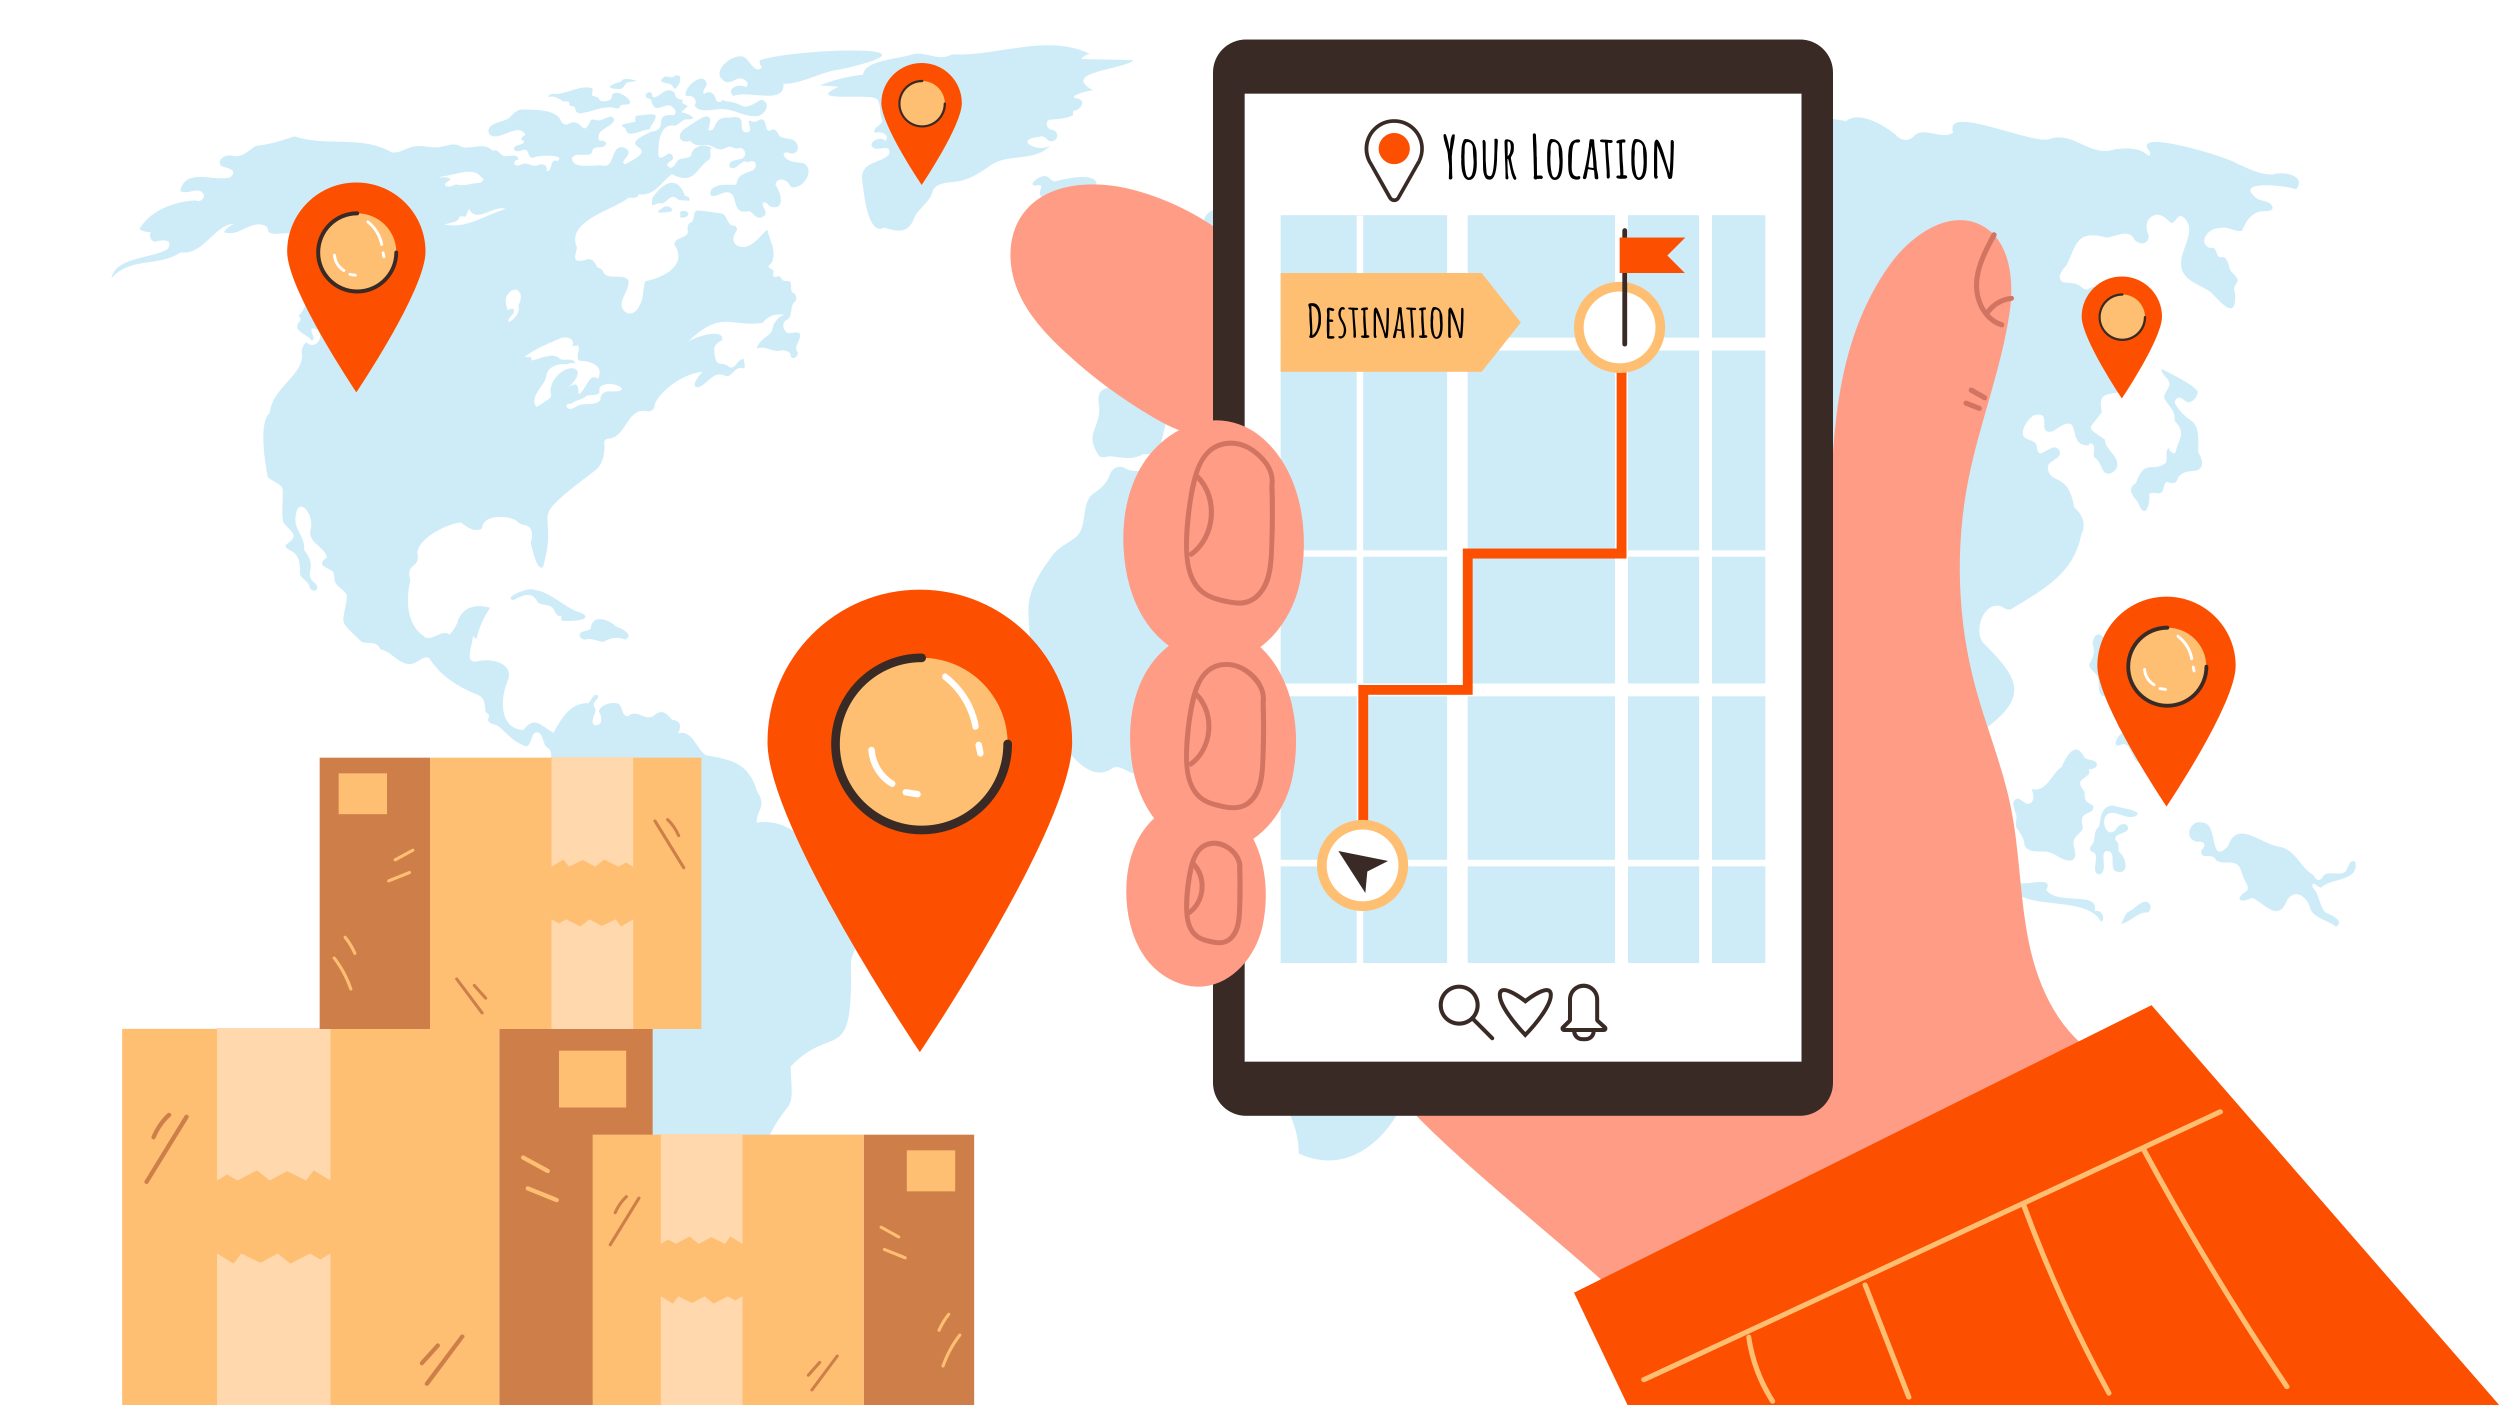 <svg version="1.2" xmlns="http://www.w3.org/2000/svg" viewBox="0 0 1500 843" width="1500" height="843">
	<title>6159987-ai</title>
	<style>
		.s0 { fill: #ffffff } 
		.s1 { fill: #ceecf8 } 
		.s2 { fill: #ff9c85 } 
		.s3 { fill: #3a2a26 } 
		.s4 { fill: #fd4f00 } 
		.s5 { fill: #000000 } 
		.s6 { fill: #ffbf73 } 
		.s7 { fill: #d17462 } 
		.s8 { fill: #ce7f49 } 
		.s9 { fill: #ffd8ae } 
	</style>
	<g id="BACKGROUND">
		<path id="&lt;Path&gt;" class="s0" d="m1500 843h-1500v-1000h1500z"/>
	</g>
	<g id="OBJECTS">
		<g id="&lt;Group&gt;">
			<g id="&lt;Group&gt;">
				<g id="&lt;Group&gt;">
					<path id="&lt;Path&gt;" class="s1" d="m505.2 41.5c-13.1 1.3-22.8 8.8-35.1 8.8 1 13.1-21.8 3.4-30.1 7.3-4.8-4.4 3.6-8 7.6-5.3 3.3-2.8-2.5-6.4-5.2-4.9-2.2 0.8-4.3 2.3-6.6 1.9-10.8-4.8 2.4-17.3 10.3-15.3 3.6 1.3 6.3 10.9 11 6.6-0.9-1.3-1.4-2.8-1.4-4.3 16.4-6.9 119.2-10.9 49.5 5.2z"/>
				</g>
				<g id="&lt;Group&gt;">
					<path id="&lt;Path&gt;" class="s1" d="m433 60c0.4 1.6-2.5 1.6-3.3 0.2-0.8-3.9-3.3-6.4-7.3-3.9-1.6-1.7 1.6-4 1.7-6.2-2.2-7.9-14.3 2.4-12.6 7.5 4.2-0.8 7.3 2 5.3 5.9 3.8 5.1 11.8 1.4 17.5 2 6.3 0.3 12 4.3 18.3 4.2 6 0.9 11.1-8.1 4.1-9.9-13.4 8.1-8.3 2.1-20.9 1"/>
				</g>
				<g id="&lt;Group&gt;">
					<path id="&lt;Path&gt;" class="s1" d="m411.4 76.8c-5.6 3.5-4.4 9.8 2.7 7.8 3 3.3 6.4 2.7 10.7 2.4 2.9 0.4 5.3 3.1 8.2 2.6 2-0.3 3.8-2.1 5.7-1.5 1.5 0.8 2.9 1.4 4.6 0.7 3.2-0.5 5.2 3.7 2.7 5.8-2.2 1.9-10 0.8-8.1 5.6 3.6 3.3 6.7-5.3 10.8-2.8 4-2.4 6.8 1.8 3.1 4.7-4.9 2.2-9.5 2.4-9.9 8.7-4.9 0.4-11.5-1.2-15.3 3.2-2.3 7.4 6.4 1.3 9.6 1.3 7.2 0.3 2.4 13.1 11.6 11.6 3.7-1.4 4.8 4.8 8.8 3.6 6.1-2 0.2-6 1.1-8.7 1.7-1.4 3.2 1.1 4.3 2.1 9.5 3 6.8-8.4 3.3-12.9 0.2-4.8 6.8-3.8 8.3-0.2 0.5 1.2 1.5 1.9 2.8 1.6 6.5-0.2 12.7-11.1 5.5-14.6-4-0.3-10.2-0.5-11.8-5.1 0.5-2.4 3.6-0.7 5.1-0.5 5.4-0.3 4.1-7.8-0.5-8.6-2.5-0.8-5.7-0.4-7.3-2.4-1.4-2.9-2.6-4.7-5.5-2.7-3.4 0.1-1.6-5.9-4.4-6.8-1.8-0.6-3.4 1.8-5.3 1.4-1-0.2-2.1-1.1-2.9-0.4-0.6 1.9 2.9 6-1.4 6.8-6.8-0.9 2.6-11.4-10.4-8.9-10.7-1-7 9.3-12.5 7.4 4.7-15.1-6.8-5.4-13.6-1.2z"/>
				</g>
				<g id="&lt;Group&gt;">
					<path id="&lt;Path&gt;" class="s1" d="m398.7 46c-6.3 4.6 3.7 3.1 4.8 5.6 0.6 1.2 1.1 2.3 2.3 1.1 1.4-1.2 3.6-5.7 1.6-7.2-1-0.7-2.4-0.1-3.2 0.5-1.6 1.1-3.7-0.5-5.5 0z"/>
				</g>
				<g id="&lt;Group&gt;">
					<g id="&lt;Group&gt;" style="opacity: .4">
						<path id="&lt;Path&gt;" class="s1" d="m274.8 372.3c0.1-0.2 0.2-0.4 0.2-0.6-0.3-0.3-0.4 0.4-0.2 0.6z"/>
					</g>
					<g id="&lt;Group&gt;">
						<path id="&lt;Compound Path&gt;" fill-rule="evenodd" class="s1" d="m510.5 577.1c1.5 64.4-10.2 35.7-36.2 62.9 2 29.8 0.5 16.7-12 40 3.3 18-12.9 22.6-26.2 13.8 0.6 7.4 9.1 3.6 7.3 12.2 11.4-0.5-3 15.8-7.4 16.6-3.3 0.4-7.3-3.5-10.3-0.7 0.7 0 1.4 0.5 1.6 1.2-2.3 2.3 1.7 6.3 0.6 9.4-2.6 5-7.4 0.3-10.4-1.2-4.6 1.3 3.2 14.2 6.9 13.1 0.5 0.4 0.1 1.2-0.5 1.4-5.1 0.7-1.5 7.5-1.7 10.9-4.4-0.2-8.6 4.6-6.2 8.7 2.4 3.9 9.3 3 11.5 7-2.5 1.8-3.1 3.6-4.2 6.5-3.5 1.5 0.3 6.6-1.6 9-6.4 4.9 1.6 10.6 5.4 14.1 4.8 3.5 1.2 14.1 8 14.5 1.1 0.2 2.2 1.4 1.5 2.3-14.5-3.6-26.6-14.3-37.8-23.1 0.1-8.3-10.4-11.4-8.4-20.1 0.7-3.5-3.9-5.7-4.7-9.2 1.3-8.8 3-18.4-2.5-26.4-1.6 1.2-2.7 3.1-2.9 5.2-5.7-5.9-1.5-16.1-4.8-23.6-7-7.9-1.1-15.9 0.7-24.7-6.8-27.5-2.5-56.6-6-84.8 3.3-23.2-26.8-23.8-31.7-41.4-9.2-9.4-9-25.3-18.8-34.1-4.8-3.5-8.9-7.2-7.6-13.2-3-5-1.2-9.9 3.2-13.9-16.5-14.5 16.9-29.8 14-45.6-0.4-4.5 3.8-12.1-0.6-15.2-3.6-1.5-2.2-10.1-7.3-9.3-3.6 1.5-2.1 11.3-8.3 7.4-5.8-2.4-9.7-7.7-14.5-11.4-2.1-0.9-6.4-1.2-5.7-4.3 1.4-1.9 0-2.7-1.5-3.8-0.8-4.1 0.1-8.7-5.3-10.6-12.3-5-22-11.4-28.7-22-3.3-1.3-6.3 2.5-9.7 3.5-7.6 1.9-12.5-7.4-19.5-8.6-1.7-5-7.1-3.3-11-4.3-15.7-14.8-11-9.5-9-27.9-1.4-3.6-6.2-5-7.3-8.7-0.6-2 0-4.3-1.3-5.9-3.7-2.5-10.1-3.8-3.6-8.2-0.1-5.8-11.1-8.7-9.8-16 3.2-9.9-8.1-23.3-9-7 0 7.1 6.2 11.1 5.2 18.3 3.2 4 5.1 8.1 3.6 13.5-0.7 3.1 1.2 5.2 3.4 6.9 3.1 3.4-1.7 6.1-3.6 2.1-0.6-4.5-6.4-4.8-5.8-9.5 0-4.5-0.6-9.7-4.5-11.9-1.9-1-4.6-2.1-4.1-4.1 9-5.7 3.3-7.4-1.4-13.5-1.3-5.9-0.2-12.5-0.3-18.6 0.1-5-6.7-5.5-9.1-8.8-1.7-8.7-5.5-32.6 1.2-38.2 1.6-15.5 20.3-22.5 19.4-35.3-0.5-2.6 0.5-5.4 2.5-7.1 6.9 6.2 13-7.5 3.9-8.4-2.9 0.8 3 7.1-0.8 7.3-2.4-4.3-12.7-5.5-6.7-11.8 0.5-1.1 0.1-2.8-1.1-2.8 11.6-12.1-4.7-17.5 12.3-24.4-3.3-1.4 0.7-5.4 0.1-7.7-2-2.5-4-6.5-0.5-8.9-3.9-8.3-10.3 2.5-12.5-2.9-0.2-3.3-1.5-6.2-5.5-5.8-3.7-0.5-9 1.6-11.9-1-0.4-1.4-0.2-3.1-2-3.6-9-3.7-15.4 7.2-24.7 3.9 1.4-2.2 3.6-3.9 6-4.9-11.4-0.1-18.2 19.1-31.9 17-13 9-30.3 2.5-41.6 15.6 2.7-13.1 24.1-11.6 33.7-17.5 4-6.2-3.2-5.8-7.3-4.4-2.6-0.2-4.2-3.7-2.7-5.8-2.4 0.1-4.8-0.5-6.9-1.7 6.4-11.4 20.9-16.7 33.9-17.4 2.2 1.6 5.7-1.2 4.7-3.6-2.7-5.2-10.2 0.7-14.1-2 3.3-14.6 20.7-5.2 30.1-8.2 5.3-4.9-2.5-5.4-5.6-6.9-2.9-4 3-7 6.6-6.1 6 1.6 9.6-2.9 14.1-5.8 8-0.9 15.6-3 23.2-5.8 19 6.4 41-0.8 58.4 9.6 4.5 0.9 8.7-2.6 13.2-3.5 4.9-1.1 10 1 15 0.4 4.5-0.5 9.3-3 13-0.6 5.7 3 13.8-3.4 19.6 2.9 2.4-1.8 4.3 2 6.3 2.9 2.6 1 9-2.2 9 2.5-1.5-0.8-3.3 1.6-2.1 2.8 1.5 1.5 3.9-0.5 6-0.7 2.3-0.2 4.5 1.9 6.9 1.4 2.6-1.9 7.3-0.9 6.1 3.1 4.1 0.7 1.4-8 6.6-6 5.7-4-12.5-3.8-14.6-1.9-4.5 0.2-1.3-7-7.4-4.2-1.6 0.5-4 0.4-4.1-1.2-0.3-2.8 6.1-1.9 6.1-4.7-3.3-0.5-0.9-2.9 0.7-3.7-4.1-8.3-16.2 5-21.6-0.3-2.9-6.7 7.5-7.1 11.3-9.4 2.7-2.3 4.8-5.7 8.8-5.5 7 0.3 18.1-0.4 22.4 5.7 0.9 3.1 3.4 4.4 6 2.4 7.6-2.8 7.3 9.9 12.4-1.8 1.4-0.9 3.3 0.3 5 0.3 2.7-0.1 7.1-4.5 9-0.7-0.5 5-12.2 5.7-8.9 12.9 2.8-0.6 6 1.2 2.6 3.5-2.4 0.8-7.1-0.6-6.9 3.4-2.3 3.5-9.8-0.8-12.2 3.6 0.6 7 13.4 3.6 18.5 4.3 7.4 2.3 4.6-12.5 12.4-10.9 8.8 3.3-3.7 8.4 1.1 10.1 25.7-12.6-9.5-8 15.4-19.4 11.2-1.5 1.3-9.5 11.1-10.1 6.2 1.1 3.6-4.9-0.2-5.9-6.7 0.8-8.5 5.1-11-3.7-7.3-0.9 0.8-8 1.2-1.1 4.4 0.8 7.9-7.8 13.3-2.4-0.4 2.3 2.6 4.4 4.8 3.8q-0.3 1-0.5 2 1.7 1 3.5 2-2 1.8-4 3.6c4 0.6 11.9 4.7 2.9 4.3-2.6 0.2-4.1 3.4-6.7 3.8-9.1-1.6-10 10.3-9.9 17 0.1 4.7 4.2 0.7 6.1-0.2 1.9-0.5 3.6 2.4 2.2 3.8-1.1 0.8-4.6 2.6-2.2 4 2.6 2.3 4.2-2.3 5.7-3.8 2.2-1.9 6.3-0.6 7.9-3 0.7-5.9 8-7 12.4-4.5-2.3 1 0.3 5.2-1.5 6.9-8.2 5.4-8.9 16-22.5 8.9-6.4 4.8-10.4 13.4-20 12.1-0.4 2.8-3.9 1.9-5.9 2.1-9.5 7.4-38 13.9-31.1 29.6-0.3 4.4-4 9.5 4.3 7.9 5.2-2.1 6.1 0.9 8.1 4.4 1.9 0.3 3 1.1 3.6 3 3.1 4.7 11.1 0.3 14.8 4.3 0.9 3.6-1.5 7.2-3 10.7-4 8.8 6.1 13.8 9.8 4.6 2.8-4.4 1.7-10 3.5-14.5 10.3-1.8 25.7-9.4 17.5-21.8-0.6-4.5 7.3-3.7 8-7.5-0.2-2.8-0.7-5.1 2.4-6.2 2-2.2 0.2-7.5 4.4-6.8 4.4 0.1 9 1.2 13.3 1.7 3.5 0.4 3.4 6.8 6.9 7.3 1.9-0.3 2.9 1.5 2.2 3.2-2.4 2.9-3 7.3 1.1 9.1 7.4 2.6 12.5-5.7 17.3-9.9 1.3 5.3 5.2 12.4 3.4 17.5 0 1.9-1.5 3.2-2.7 4.4 0.2 2.1 4.3 1.5 2.9 4.6-0.3 2.3 1.5 2.2 3 1.4 1.5-0.2 2 2.2 3.5 2.8 1 0.4 2.2-0.2 3.2 0.2 2.4 1.4-0.6 6.4 2.9 7.3 1.2 0.9 1.8 4.1 0.6 4.9-3.3 2.1-1.4 7.9-4.2 10.5-3.8 1.6-3.9 5.6-0.8 8.2 2.3 1.2 8.3-2.1 8 2-0.3 3.2-4.3 7-1.4 9.7 0.3 3.3-4.4 5.5-4.5 1.1-0.6-1.6-4-2.7-5.6-2.1-4.7 1.4-10.1-3.3-14.5-1.1 0.8-4.9 6.3-6.9 9.1-10.5 0.4-4.4 2.9-8 7.2-9.9-5.1-0.7-9.8 0.7-12.7 4.9-20.2 3-24.1-8.5-45.2 11.5 3.8-3.1 22.6-8.8 20.7-1-2.7 1.2-5 3.2-4.7 6.5 1.2 11.7 3.8 4.8 9.3 9.7 3.7 1.3 5-5.9 8.5-4.8-0.2 1.6 1.8 5.7-0.8 5.4-5-1.7-6.5 6.6-10.8 4.3-6.8-3.1-10 5.2-15.6 7-5.6 0.7 0.4-7.8 2.7-9.2-10.2 0.5-24.2 9.7-28.8 18.9-0.1 3.1-1.8 5.4-5.1 4.6-12.3-1.8-11.5 15.7-23.2 16.7-1.7 0.1-2.4 1.6-2.1 3.2 0.4 5.3-0.8 11-4.4 14.9-46.9 35.3-21.3 20.1-32.5 59.1-4 1.5-6.1-11-7.3-14.5 1-4 2-9.8-3.5-11q-2.6-0.1-4.4-2c-4.7-4.2-21.2-4.5-21.2 3.9-4.1 3-9.4-0.6-12.7-3.4-7.9 0.4-26.3 9.7-26.2 18.5 2.2 9.2-7.6 5.6-4.2 16.2-2.7 11.1-2.5 26.4 7.9 33.3 4.1 4.6 11.2-4.7 15.5-0.7 2.3-2.2 4.3-5.3 5.2-8.5 2.8-8 10.7-10.2 19.3-7.6-3.9 5.6-6.8 12.1-8.3 18.8q-1.1-0.9-2.1-1.8c0.1 5-6.2 17.7 3.7 14.9 7.4-1.8 21.3 1.5 17.3 11.7-4.6 10.4-5.6 28.6 9.2 29.8 6.9-9 10.5-2.8 18.1 1.6 4.9-8.6 9.7-17.9 20.9-17.8 1.8-1.1 3.2-7.1 6-4.2 0 2.6-4.6 3.8-1.8 7.3 1 3.2-3.5 7.2-0.6 10 5.2 1.2 5-5.2 2.7-8.1 1.2-4.1 7.1-5.7 11-4.9 3.7 0.4 2.3 8.3 6.8 7.7 5.2-5 10.8 4.5 16.4-1.2 4.6-3.2 7.2 0.4 10 3.5 5.2 0.1 5.6 4.4 3.3 8.1 8.5-2.8 11.1 9.4 16.8 13 15.1 2.8 25.7 4.3 30.8 21.9 6.2 9.3-1 11.6-0.2 18.6 11.1-2.1 24.9 3.8 29.8 14 16.2-5.2 25.7 6.4 38.7 12.3 21.5 17.2-8.9 38.7-12.1 57.2zm-150.7-341.7c-1.7 2.3-5.6 1.3-8 2.1-2.4 2.8-6.4 2.1-8.7 4.7-1.6-0.1-4.3 0.1-2.8 2.5 1.6 1.6 3.9 0.1 5.5-0.8 4.1-2.9 11.6 0.3 14.5-4.1-0.2-3.1 2.1-5.1 5.4-5 15.7 1 2.5-7.3-4.6-3.4-1.7 0.8-1.6 2.5-1.3 4zm-45.1-21.2q1.9 0 3.9 0 0.2 1 0.5 2.1c5.1-1 12.8-5.3 16.9-1 2.7 1.7 7.7-1.4 9.4 2.8-1.5-0.6-3.4-0.4-4.8 0.4-6.2-0.5-12.7 1.5-13 8.2-1.7 5.6-10.2 11.4-5.7 17.5 15.4-9.4 4.7-4.1 10-15.5 7.3-12.3 23-9.2 9.3 3.6 5.3-3.5 5.8-1.1 5.9 4.2 4.6-1.7 6-13.7 11.7-9.2 4.1-8.5-5.3-10.7-11.4-10.9-2.4-2.6 1-6.4-0.5-9.1q-1.9 0.2-3.7 0.4c2.8-5-4.8-6.5-8.2-4.1-7.1 2.9-14.3 5.9-20.3 10.6zm-10-28.1c1.5-0.7 3.7-2.2 3.7 1.1-0.5 2.2-4.4 3.7-3.2 6.3 3.9-2.6 6.8-5.5 5.9-10.5 4.5-7.5-2.6-13.5-7.2-5.2-1 2.7-0.3 5.7 0.8 8.3zm-23.3-60.7c-0.7 1.4-1.1 3-2 4.3-1 0.9-3-0.7-3.7 0.5-0.7 3.6-6.2 3.4-9.1 4.5 13.4 2.9 24.5-5.8 36.8-9.3-7.2-2.8-17.1 9.1-22 0zm-17.6-18.7c2.3-0.5 5.2-0.7 6.6 1.2-7.1 3.4-1.6 5.7 3 2.7 5.7 1.4 8.9-0.6 14.2-0.9 1.7 0 3.7-2.7 1.3-3.1-4.8-7.3-16.1-1.2-23.4-0.8-0.7 0.2-1.4 0.4-1.7 0.9z"/>
					</g>
				</g>
				<g id="&lt;Group&gt;">
					<path id="&lt;Path&gt;" class="s1" d="m381.8 48.2c-2.8-0.2-7.4-2.3-9.4 0.9-6.4 1.5-10.3 4.3-0.6 4.3 2 0 2.8-1.9 3.7-3.3 1.7-1.6 4.6-0.4 6.3-1.9z"/>
				</g>
				<g id="&lt;Group&gt;">
					<path id="&lt;Path&gt;" class="s1" d="m367 58.3c0.3 2.8-7.9 3.6-7.6 0.6-4.3-2.5-4.6 0.6-3.8-5.8-6.6-2.5-14.8 2.8-21.7 3.3-1.7-0.1-4.7-0.5-4.9 1.9 3.3-1.2 6.2 0.8 8.8 2.5 1.2 0.3 3.2-0.6 3.8 1-0.6 2.5 2 1.4 3.3 2.5 0.3 1.6 0.7 3.4 2.8 3.7 7.7-0.5 14.4-5.4 22.4-2.9 1.1 0.1 1.8-0.5 2.1-1.5 1-1.4 3.2-0.5 4.6-1 5.6-1.6-9.5-11.6-9.8-4.3z"/>
				</g>
				<g id="&lt;Group&gt;">
					<path id="&lt;Path&gt;" class="s1" d="m383.3 69.3c-2.7-0.1-2.2 1.9-2 3.6-2.2 1.1-12.5 1.2-6 4 0.8 7.2 9.7 0.6 14.3 0.7 0.7-0.2 0.8-0.8 0.6-1.4 6.9-9.6 1.8-7.8-6.9-6.9z"/>
				</g>
				<g id="&lt;Group&gt;">
					<path id="&lt;Path&gt;" class="s1" d="m392.6 117.2c-1.8 1.5-1.3 3.8-1.4 5.8 2.1 0.4 3.9-2 5.8-0.8 2.8-0.4 5.1-5.9 8.7-3.4 1.9 2.2 4.9 0.9 7.4 1.8 2.2-1.4-0.8-2.9-2.2-3.2-4.2-11.9-12.2-8.6-18.3-0.2z"/>
				</g>
				<g id="&lt;Group&gt;">
					<path id="&lt;Path&gt;" class="s1" d="m398 124.5c-7.7 4.4 0.7 2.9 4.5 2.6 2.7-2.4-2.9-4.5-4.5-2.6z"/>
				</g>
				<g id="&lt;Group&gt;">
					<path id="&lt;Path&gt;" class="s1" d="m411.2 126.6c-1 0-3-0.1-3.3 1.1 0.7 0.8 0.1 1.5 0.1 2.4 1.7 1.6 7.1-0.8 4.1-3.1"/>
				</g>
				<g id="&lt;Group&gt;">
					<path id="&lt;Path&gt;" class="s1" d="m571.2 32.6c-8.4 4.6-15.1-1.9-23.4-0.1-7.8 2.9-29.2 3.4-29.9 12.3-8.9 0.9-17.7 3.1-26 6.4q5.7 0.4 11.3 0.8c-21.7 10.2 19.3 3.4 23.1 7.6 2.7 3.3 1 8.8 3.1 12.7 0 2.9-6.5 4.2-4.4 7.5 3.3-1.6 9.6 1.2 6.1 4.8-2.5-3.7-11.6 1.1-6.9 4.2 3.3 2 10.6-3.2 9.3 3.8-5 5.6-16.7 3.8-16.3 14.8 1 6.9 3.1 34.5 13.3 29.2 6.4 1.8 13.1 4.2 17.2-3.8 2.3-7.5 10.2-10.9 11.9-18.1 1.7-4.7 8-5.1 13-5.6 9-0.7 16.3-6.1 23.4-11 10.5-5.7 25.7-1.3 34.3-10.9-7 5.1-22.8-3.5-7.1-5 2.5-1.2 4.1 0.5 5.9 2.1 1.7 1 4.1 0.2 4.9-1.5 0.9-1.8-0.1-4.2-2-4.8-3.5 0.2-5.8-4.3-2.3-6.2 4.8-0.4 9.8-0.3 14.2-2.7q-0.1-1.3-0.1-2.6c3.7 0 8.3-5.4 3.5-7.2-9.1-1.2 5.7-5.1 8.6-5.1-20.6-11.1 18.7-12.4 24.3-18.1q-15.7-0.3-31.5-0.7c1.3-1.5 3-2.7 5-3.2-26.1-12.3-55.6 1.9-82.5 0.4z"/>
				</g>
				<g id="&lt;Group&gt;">
					<path id="&lt;Path&gt;" class="s1" d="m633.9 108.6c-2 0.7-3.3-0.8-4.7-2-3.9-4.1-15.5 6.6-6.2 4.4 4.9 0.1-3 5.4 3.9 8.3 28.3 8.6 49.5-21.6 7-10.7z"/>
				</g>
				<g id="&lt;Group&gt;">
					<path id="&lt;Path&gt;" class="s1" d="m763.7 43.2c-1.7-1.1-5.1-1.7-5.6 0.9-18.3-3.1-16.5 4.4-0.7 8.9 1.1 6.9 8.9 4.4 14.1 4.8 2.3 0.3 1.7-2.4-0.3-2.4-1.2 0.1-2.4 0.6-3.3 0-3.1-3 2.6-6.2 5.3-6.4 3.8-0.5 9.4 6 11.6 1.5-3.4-0.6-6.6-2.1-9.3-4.3q7.6-1.4 15.2-2.9c-6-4.6-14.9-1-21.6-2.4-2-1.3-5.1-0.1-5.4 2.3z"/>
				</g>
				<g id="&lt;Group&gt;">
					<path id="&lt;Path&gt;" class="s1" d="m786.8 82.8c-6.3 3.2-33.7 5.1-27.6 14.7-7.8 8.3-13.9 19.1-23.7 25-5.2 2.5-14 4.5-13.2 11.8 2.6 6.9 2.9 22.2 14.3 15.4 7.6-11 12-2.6 13.6 6.3q1.4 0.7 2.7 1.3c-1.2 2.8 0.5 6.5 3.4 7.3 4.3-5.2 13-6 11.1-14.3 1-4.4 8-5.8 8.4-10.3-12.6-3.8-6.8-18 3.6-20.1 3.5-3.9 11-17.5 15.5-8-1.3 6.6-20.3 13.2-8.6 20-2.3 19.2 24.2-3.3 27.7 8.3-3.9 5.6-16.6-1.9-21.7 6.5 6.2-0.3 6.5 9.3 0.3 9.4-1-4.5-7.9-4-8.3 0.6-0.2 3.2 4.4 8.3 0.2 10.5-2.1-1.1-5.2 0.9-5 3.3-8.2-11.1-20.4 11.3-24.2-0.4-2.2-2.4-5.4 3-8.7 2.9-3.5 0-5.6-8.3-9.5-5.1 0.6 3.3-0.6 6.8-3 9.1q-1.3-1.4-2.5-2.8c-1.5 0.3-2.7 1.4-3 2.8-9.5-8.5-12.4 20.4-23 12.6-1.6-3.3 4.9-7.6 2.1-9.9-3.1-0.7-5.5-1.6-6.1-5.3-2.5-6.1-14.1-13.8-6.7-20.4-0.8-1.3-2.7-1.8-4-1.1q1.4-3.6 2.9-7.2c-7.2-5.4-12.9 3.7-16.1 9.1-1.2 3.8 6.3 7.6 2.9 11.3-8.3-5.6-12.2 4.9-18.4 7-2.6 4.4-4 20.3 4.4 12.1 5-1.6 13.3-1.6 9.7-9.2-0.4-6.4 14.6-10.6 12.2-1.8-3.6 0.7-7.9 5.9-3.5 8.2-3.2 3.1-4.8 9.2-2 13 4.6-0.2 9.2-5.8 14.8-3.5 2.9 0.6 5.9 4.2 3.6 6.2-1.9 1.6-12.5-1.5-7.8 3.9-2.1 3.5-8.8-1.6-11.2 1.7-2.9 6.2 9 5.6 10.2 10.1 0.6 2-0.7 4.1-0.8 6.1 0.1 3.7 4.7 10.5-0.8 12-9.3 6.7-36.2-9.1-31.4 12.4 0.4 13.3-9.3 15.7-0.2 29.2 1.7 1.6 4.3 0.5 6.6 0.2 7.1 0.7 13.4 2.7 19.9-1.3 16 2.8 8.3-21.1 19.5-24.7 11.3 0.5 1.3-16.8 15.9-14.5 7.1 4.8 13.9-8.6 21.1-2.9 2.9 7.3 1.6 10.5 10.6 11.8 3.7 4 4.5 10.1 10.9 11.4 5.1 3.4 1.9 12-4.3 11.1-8.4-0.1 1 6.9 4.6 7.6-0.4-3 2.5-5.1 5-6.8 2.4-1.6 5-4.4 3.8-7.1-2.4-2.3-0.8-6.9 2.8-5.7 3.2-2.7-1.7-5.4-4.4-5.3-6.7-1.3-11.5-7.1-15.7-12.6-8.1-9.9 7.6-15.5 10-3.4 2.7 8.7 16.2 3.2 16.2 12.7-1.3 4.7 0.3 8 4.1 10.7 2.1 3.4 1.5 8 5.4 10 0.8 4.3 3.3 10.1 8.7 7.2 1.1-2.1-0.1-5-2.3-5.7 1.6-0.5 3.5 0 4.5 1.4 1.5-1.1 2.3-3.1 1.9-4.9-3.6 0-4.9-4.1-5.3-7.1-1.1-8.4 10.7-5.7 14.9-2.9 3.9 9.5 4.9 20.9 16.3 26.3 1.8-1.1 3-3.3 2.9-5.4 6.4 1.4 13.6 6.5 18.1-0.6 9.8-1.6 3.9 17.9 3.7 23.4-2.6 12.6-10.7 9.1-19.7 6.6-3.2 0-6.2 2.2-9.4 1.9-3.7-0.3-6.7-3.8-10.4-3.4-4.3 1.6-8.5 1.1-12.2-2.1-26.6-16.5-8.1 17.4-23.7 9.6-3.9-5-13.4-1.2-14.3-8-3-7.8-14.6-3.7-19.8-8.6-2.8-2.6-2-8.6 1.7-8.7 0.2-17.5-13.4-11.5-24.9-12.7-15.8-1.3-30.4 15.6-45.8 10.7-3.5-2.9-8.1-1.9-10.2 2.4-1.8 6-6 9.4-10.9 12.6-6.8 6.5-2.5 19.9-9.9 25.7-4.8 3.8-11.2 6.4-14.4 11.6-22.8 30.6-9.5 33.4-14.2 64.2-3.3 7.7-2.8 15.6 2.7 22.2 11 12.4 29.3 54.3 48.4 40.3 4.4-1.9 8.8 2.9 13.5 3.6 8.1 1.2 14.4-9.8 22.4-8.1 5.1 3.5 10.9-2 15.5-0.1 5.8 13.8 2 9.3 16.5 9.8 10.8 8.4-2.5 24.9 1 35.7 4.9 11.1 16.8 17.6 15.6 31.1 2.8 4 6.5 7.2 2.5 11.3 11.3 17-3.5 29.2-6.3 46 4 23.8 17.7 28.7 14.8 58.1 7.5 14 16.1 27.4 15.9 44 35.2 16.3 63.1-18.2 69.4-50.3 14.1-7.8 5.9-23.1 10.3-35.7 55.9-38.5 1.5-57 27.1-101.3 19.5-23.3 43.5-45 48.5-76.8 1.7-14.2-16.8 1-23.8 0-6.6 0.6-14.7-3.8-14.3-10.5 0.5-7.4-11.7-11.2-15.2-17.8-2.2-4.2-1.8-9.8-5.1-13.1-11-4.3-6.5-15.4-9.9-24.2-4-4.8-8.7-8.6-8.1-15.4-1.6-8.8-12.6-15.2-10.4-23.9 1.4 0.3 2.6 1.3 2.9 2.7 11.6-5.9 11.2 13.4 15.6 19.3 2.6 3 7.1 4.4 8.8 8-1.5 17.2 13.4 23.2 20.1 37 2 8.2-1.7 25.4 11 25 7.1-5.6 17.9-3.8 22.9-11.7 14.3-14 36.5-19.1 41-41.8 3.2-10.7-16.3-13.6-16.9-25.6-2.8 7-10.7 13.4-18.4 12.1-3.1-1.2-3.2-5.4-4.8-8.2-4.6-3.8-21.5-26.5-7.5-25.4 8.7 7.4 17.6 26.2 30 14.7 6 3.3 6.6 14.8 17.6 10.5 9.6 8.3 24.8 1 34.6 4.4 1.7 1.9 1.4 5.1 3.1 7.1 2 2.3 6.2 2.3 7.5 5.1-1.9 10.4 9.6 18.7 15.6 7.6 4.3 25.9 16 50.3 25.4 75 1.8 6.3 8.1 2.8 10.3-2.2 10.3-13.8 2.2-23.7 3.9-36.7 2.5-4.6 8.9-5.3 12.2-9.2 3.8-4.6 3.4-13.3 9.2-14.7 4.3 0.2 7.1-1.8 7.7-6.2 2.3-6.3 9.7-8.3 14.5-12.3 4.5-1.3 7.3 2.3 7.2 6.3 9.3 7.6 17.6 18.1 12.7 31.5 10.1-2.7 22.5-5.2 18.7 9.9 15.6 12.6 1.2 24.2 5.4 38.4 16.2 11.6 8.8 30.7 27.7 42.1 0.2-12.8-4.2-27.5-13.6-37.5q-1.5 0.5-3 1c-5.4-10.8-9.9-22-4.5-34 2-6.2 6.1 1.1 8.4 3 2.7 0.4 4.1 2.2 4.7 4.9 2.4 5.7 13.2 9.1 10.1 16.5 28.8-20.4 25.9-30.8 1.9-54.2-5.7-7.8 0.8-25.5 11.5-21.5 2.2 1.6 4.6 2.7 6.9 0.6 18.1-11 36.3-20.7 40.6-43.8 3.3-6.5 0.8-11.9-4.2-16.5-3.6-22.1-15.1-12.4-15.9-24.5 1.3-3.7 7.9-4.6 7.4-8.5-2.3-6.5-8.2 0-11.9 0.8-2.1-0.5-1.5-3.8-2.6-5.7-1.5-2.7-6.1-2.2-7.5-4.9-1.4-4.4 2.8-10.3 6.5-12.4 11.9-2.8 0.5 12.1 11.2 9.7 19.9-14.5 6.5 9.3 21.7 8.4-0.4-1.3 1.3-1.5 2.3-0.5 2 2.1-0.6 5.6 1.1 7.9 3.4 1.9 3.5 6 5.8 8.7 2.6 2.3 7-0.2 7.7-3.5 1.1-6.7-7.3-9.7-7.4-16.1-12.6-8.6-9.3-5.3-1.8-16.5-2.5-11.8 2.6-10.1 11.6-12.1 6-3.7 2.5-12.6 6-17.7 8.2-12.3-6.6-21.8-7.3-33.9-2.9-5.4-12.4-14.8-18.6-10-1.7 0.7-3.3-0.8-4.7-1.8-3-2.6-7.2-1.6-10.6-2.5-4.1-3 0.4-7.8 2.7-10.5 6-13.7 6.6-20.6 23.8-16.2 5.1-0.3 11.5-4.8 15.8-0.3 1.8 5.1 9.7 5.4 9.4-0.9-1.8-4-2.2-9.4 2.4-11.7 4.6-2.5 8 1.5 11 4.2 2.8 0.4 3.8-6.2 7.2-3.6 8.7 6.7-0.5 18-1.1 26.3-1.2 11.7 10.5 13.6 17.6 18.7 6.1 6.1 15.7 18.1 14.8 1-1.3-2.7-0.5-4.8 1.3-7 1.1-2.8-3-4.8-4.4-7.5-1.2-3.4-1.4-8.5-6.3-7.3-2.4-1.3-1.3-6.8-5.6-5.6-8.1-2.8-0.9-12.6 5.7-11.9 4.6-1.7 9.5 2.8 13.5 1.5 2-5.9 6.3-11.9 13.4-11.7 2 0.1 4.9-0.2 4.9-2.2-0.9-3.7-5.7-3.8-8.8-4.9-16.6-12.2 16.9-8.3 22.9-6 6.5-8.4-7.8-11.1-14.1-8.9-7.5 0.2-14.5-3.5-21.4-6.6-5-3.7-64.3-21.8-52.7-7.6 0.9 1 0.7 3.3-0.6 2.9-4.8-4.9-12.7-4.7-19.6-3.9-15.7 5.3-24.3-10.9-39.5-6.2-9.1 4.3-64.1-21.8-57.9-3.8-6.4 4.6-16.6-3.3-23 1.5-3.4 4.4-8.4 3.6-12-0.6-6.7-5.3-21.5-14.2-29.2-7.8-17.7-2.8-35.2-5.6-52.8 1.7-2.3-5 6.5-5.8 9-8.8 10.5-13.8-17-9.1-24.3-10.9-3.4-1-6.4-3.2-9.9-3.8-3.5-0.6-7.8 1.5-7.8 5-6.4 7.3-21.1 0.3-30.2 4.2-10.9 2 0.6 7.9-5.5 9.2-4.4 1.2-9.1 0.6-13.5 1.1-3.1 3.5 3.2 4.9 5.8 5.1 1.6 0.6 3 2.6 1.9 3.9-4.2 2.4-9.6-5.6-14.7-2.8-2.9 1.2-0.9 6.1 1.6 3.6-1 5.3-6.6 0.3-7.6-2.7-3.2-4.4-8.1-0.2-4.3 3.7 2.3 2.1 3.4 4.4 2.7 7.5 2.9 7.6 18.4-1.4 18.8 9.8-3.8-0.3-9.1-8.6-12.5-3.2 5.6 6.8-4.8 12.6-11.2 11-0.6-1.5 0.7-3.1 2.1-3.9 9.3-3.9-0.6-9.1-3.5-13.3-1-4.5 0.1-8.6-4.8-9.6-0.3-3.5-1.6-6.7-6.1-6-10.4 1.8-8.8 14.4 0.9 15.7 5.5 3.7-0.3 8.7-4.4 3.9-5.6-4.7-14.7-5-22-4.7-1.6 1.4 2.5 4.3 0.9 5.8-5 2.1-11.1-2.3-15.9 0.2-4.7 3.7-6.3 2.9-9-1.6-4.8 0.6-19.3 3.8-18.2 10.1-1 4.2-11.5-0.2-7.1-4 0.7-6.6-9-2.4-4.9 2.7 4.1 2.8-0.2 9-3.7 5-1.8-5.5-6.2-1.4-6.7 2.2 0 2.5 1.1 6.7-2.2 7.6-2.9 0.6-5.7-5.3-8.4-2.5q0.8 1.9 1.6 3.8c-9.7 5.3-10.2-12.7-18.7-12.6 6.2-5.2 13.5 4.1 20.5 1.1 7.6-0.4 8.9-9.1 0.7-9.7-5.5 0.6-9.7-1.1-13.5-4.8-4-2.3-9-0.9-13.4-2-9.3-4.5-20.6-10.4-30.6-6.8z"/>
				</g>
				<g id="&lt;Group&gt;">
					<path id="&lt;Path&gt;" class="s1" d="m321.2 354c-3.3-2.4-20.3 4.7-13.1 6.1 4.9-2.8 11.6-5.8 14.4 1.2 2.2 2.2 6.5 1 8.8 3.2 1.6 1.6 2.5 6.4 5.6 4.8q-0.1 1.5-0.2 3c3.4 0.9 21.2 0.1 12-4.6-10.1-2.7-17-12-27.5-13.7z"/>
				</g>
				<g id="&lt;Group&gt;">
					<path id="&lt;Path&gt;" class="s1" d="m354.5 376.9c-1.3 2.3-6 1.1-6.7 3.8-0.4 1.6 1.6 3 3.3 3.1 3.9-1.2 7.2 0.9 10.8 1.4 4.3-2.5 8.7-3.3 13.3-1.4 5.6-3.2-2.5-6.8-5.6-7.9-4.2-4.3-14.3-7.8-15.1 1z"/>
				</g>
				<g id="&lt;Group&gt;">
					<path id="&lt;Path&gt;" class="s1" d="m894 78.7c7.6 0.1 2.3 8.3-2.8 4.2-7.8-3.5-12.8-4.1-7.5-14.1 7.7-11.5 23.2-8.5 34.1-13.9 12 4-11 9.9-15.2 8.9-5.4 0.4-13.3 10.5-8.6 14.9z"/>
				</g>
				<g id="&lt;Group&gt;">
					<path id="&lt;Path&gt;" class="s1" d="m987.5 36.5c-8.9 0.7-1.4 7.2 3.9 6.4 5.5 2.3 11.2 8.4 17.7 4.9 2.8-2.8-5.8-4.7-7.2-5.4-4.4-2.7-8.9-5.9-14.4-5.9z"/>
				</g>
				<g id="&lt;Group&gt;">
					<path id="&lt;Path&gt;" class="s1" d="m1297.2 221.4c-1.1 3 3.8 5.1 4.4 8.3 0.6 3.3-3.5 5.9-3.1 9.2 2.5 4.8 6.9 7.2 6.2 13.6 7.6 7.4 2.3 11 0.4 19.5-1.8 0.1-3.5-1.4-3.7-3.2-2.8 1.5-0.5 6.2-2 9-8.2 6.3-12.3-3.4-17.9 12.1-5.6 3.5-2 7.4 1.3 11.6 4.2 11.3 7.3 1.5 6.8-5.1 1.7-1.8 5.2 0.6 7.2-0.9 2-1.5 1-5.7 3.4-6.3 10.8 3.1 0.5-6.1 17.5-6.8 5.6-2 3.5-7.2 1.2-11.1 1.1-24.4-4.8-13.8-14.1-29.5 0-1.5 1.1-3.1 2.6-3.2 2.2-0.1 3.6 2.7 5.8 2.8 3-0.3 5.7-3.9 5.4-6.8-5.3-5.5-14.3-9.3-21.4-13.2z"/>
				</g>
				<g id="&lt;Group&gt;">
					<path id="&lt;Path&gt;" class="s1" d="m908 585.7c-12.3 4.3-10.2 12.2-6.5 21.8 0.1 6.4-8.3 10.9-7.6 17.4 4.6 6.6 1.1 22.6 13.2 19.5 12.8-7.3 6.8-26.5 14.5-37.9 2.1-4.7 4.9-9.5 4.3-14.7-0.3-2.7-1.2-6.1 1.1-7.6 2-0.7 3.7-1.9 3.8-4.2 0.9-5.1-0.8-10.7-4.4-14.5-5.7-3.6-5.7 18.8-18.4 20.2z"/>
				</g>
				<g id="&lt;Group&gt;">
					<path id="&lt;Path&gt;" class="s1" d="m1262.8 398c9.1-5.6-4.9-27.3-7.3-11.9 1.6 4.8 0.7 8.4-1.9 12.3-0.5 2.9 3.3 4.6 4.7 7.2 2.1 3.7-0.4 9.7 3.2 11.9 1.6 1.1 2.7-1 2.3-2.5-3.8-12 17.4 5.7 14.5 9.5-2.8 4-8.1-5.3-11.1-1.9-1.8 2.8 2.5 4.9 3.2 7.3-0.6 18.8 9.8-6.2 13.8 4.9-0.1 3.6-7.7 3.9-6.3 8q-1.2-1.7-2.4-3.4c-4.9-0.7-9.7 11-2.3 7.2 6.8-1.9 6 16 13.3 9.3 0.3-2.8-0.3-5.6 2.7-7.3 4.5-5.7-2.3-11.9-4.3-17.3-1.5-4.4-0.4-9.6-2.6-13.8-3.7-8.6-22.2-7.9-19.5-19.5z"/>
				</g>
				<g id="&lt;Group&gt;">
					<path id="&lt;Path&gt;" class="s1" d="m1182.6 488.7c-8.6-9.3-19.8-16.9-27.9-27.3-2.7-4.8-8.7 0.1-11.7-2.4-2.2 7 8.2 8.9 10.5 13.9 0.9 4 2.9 6.5 6.5 8.2 3.8 5.4 3.8 13.2 9.4 18 2.4 8.1 6.7 14.2 13.2 19.6 2.6 3.6 5.4 9.9 10.8 8.4 8.3-20.8-7.6-22-10.8-38.4z"/>
				</g>
				<g id="&lt;Group&gt;">
					<path id="&lt;Path&gt;" class="s1" d="m1212.6 537.8c14 6.6 41.3 1.6 48.1 15.5 3-2.7-0.1-7.9-3.9-6.6 2.8-12.6-21.5-3-29.1-12.7 5.6-9.5-14.1-1.4-18.3-4.9-24-8.2-13.5 8 3.2 8.7z"/>
				</g>
				<g id="&lt;Group&gt;">
					<path id="&lt;Path&gt;" class="s1" d="m1276.5 547.3c-1.7 2-2.6 4.7-3.9 7 5.7-0.8 9.6-7.2 15.9-6.8 2.8-1.3 2.4-5.3-0.3-6.4-4.4-0.8-7.5 4.9-11.7 6.2z"/>
				</g>
				<g id="&lt;Group&gt;">
					<path id="&lt;Path&gt;" class="s1" d="m1218.8 473.4c1.8 3 2.2 8.9-2.4 8.9-2.3-0.3-3.7-3.3-6-3.1-4.9 1.4-1 7.4-0.5 10.5 0.2 2.2-0.9 4.5-0.2 6.6 2.2 3.5 4.9 6.4 5 10.9 2.6 5.4 9.9 2.9 14.6 4.1 5 1.3 9.4 6.5 14.2 4.7 3.9-2.8-0.4-8.2 0.8-11.9 1-3 5-4.5 5.4-7.6-3.1-11.4 6.4-6.1 6.4-13-4-2.5-5.4-2.1-5.3-7.9-0.6-2.1-3.1-3.7-2.7-6 0.4-2.9 7.6-4.3 5-8 2.2 0 5.3-0.9 5-3.1-0.3-3-5.2-2-7.4-3.9-5.2-10.9-11-1-13.7 5.6-6.5 4.3-9 15.6-18.2 13.2z"/>
				</g>
				<g id="&lt;Group&gt;">
					<path id="&lt;Path&gt;" class="s1" d="m1268.2 483.4c-7.5-0.4-7.8 7.2-8.7 12.4-3.1 2.5-2.5 6-3.3 9.4-0.8 1.6-3.4 3.8-1.6 5.6 7 1.1-1.2 12.1 4.6 13.9 7.3-1-1.6-16.3 6.7-13.8 3.4 2.6 0 9.1 3.2 11.8 8.9 3 7.1-7.9 2.2-11.7-0.5-2.5 0.6-5.2-1.9-6.9-1.7-4.4 7.3-3.5 7.5-7.2-0.6-4.3-6.2-2.4-7.3 0.8-7.3 8-12.4-14.9 2.2-9 3.2 1.1 8.9 3.2 11-0.6-2.9-3-10.5-3.1-14.6-4.7z"/>
				</g>
				<g id="&lt;Group&gt;">
					<path id="&lt;Path&gt;" class="s1" d="m1336.8 507.7c-11.6 12.2-5.5-13.4-15-14.1-7.7-2.5-12.2 9.8-3.7 11.4 4.6-0.4 6.1 1.9 2.8 5-1.2 6.8 6.4 0.9 8.8 6.1 3.3 2.9 9.1 0 12.7 2.7 2.4 1.9 2.5 5.5 3.9 8.3 1.1 2.4 3.4 5.1 1.9 7.3-8.2 5.3-4 7.8 3 4.3 7.5 2.9 15.6 15.8 21.3 1 5.4-7.5 12.7-0.4 13.9 6.3 3.1 5.3 10.5 6.1 15.1 10 5.7-3.2-2.7-7.2-5.9-8.3-4.3-3.7-3.6-11.2-8.1-15.2-0.6-4.9 3.1-0.5 5 0.2 5.7-6.1 23-3.5 20.7-15.5-3.3-2.3-4.3 3.4-5.6 5.3-3 3.8-10.4-0.6-13.6 3-1.8 3.7-4.3 3.2-5.8-0.4-8.5-4.5-10.3-15.6-21.6-17.3-10.3-1.8-24.5-16.2-29.8-0.1z"/>
				</g>
			</g>
			<g id="&lt;Group&gt;">
				<g id="&lt;Group&gt;">
					<g id="&lt;Group&gt;">
						<path id="&lt;Path&gt;" class="s2" d="m679.9 113.9c-23.5-6.2-52.8-4.8-66.7 15.2-8.9 12.9-8.6 30.5-2.7 44.9 5.9 14.5 16.8 26.4 28.3 37 16.2 15.1 34.2 28.4 53.4 39.6 14.1 8.2 31.2 15.4 46.3 9.2 12.6-5.2 20.2-18.9 21.9-32.4 1.8-13.6-1.2-27.3-4.2-40.6-2.2-9.7-3.6-20-6.6-29.4-2.4-7.3-8.1-11.7-14.1-16.2-16.4-12.6-35.5-22-55.6-27.3z"/>
					</g>
				</g>
				<g id="&lt;Group&gt;">
					<g id="&lt;Group&gt;">
						<path id="&lt;Path&gt;" class="s2" d="m1261.4 634.9c-24.8-13.2-38.2-41.2-43.9-68.6-5.8-27.5-5.5-55.9-11.3-83.4-5-24-14.5-46.7-20.9-70.4-11-40.8-12.4-84.2-4.1-125.6 6.7-33.3 19.5-65.3 24.5-98.9 2.9-19.5 0.7-43.6-16.8-52.8-19.2-10-42 5.6-54.7 23.2-68.6 95.2-4.7 240.8-68 339.6-41.4 64.4-124.2 88.3-178.4 142.4-4.1 4.1-8.1 8.6-9.7 14.2-2.5 8.9-46.2-9.6-41.6-1.5 14.8 25.6 111.8 101.4 132.5 122.5l418.7-24.2z"/>
					</g>
				</g>
				<g id="&lt;Group&gt;">
					<g id="&lt;Group&gt;">
						<g id="&lt;Group&gt;">
							<g id="&lt;Group&gt;">
								<g id="&lt;Group&gt;">
									<path id="&lt;Path&gt;" class="s3" d="m1080 669.5h-332.4c-10.9 0-19.8-8.9-19.8-19.8v-606.2c0-11 8.9-19.8 19.8-19.8h332.4c10.9 0 19.8 8.8 19.8 19.8v606.2c0 10.9-8.9 19.8-19.8 19.8z"/>
								</g>
							</g>
							<g id="&lt;Group&gt;">
								<g id="&lt;Group&gt;">
									<path id="&lt;Path&gt;" class="s0" d="m1080.9 637h-334.1v-580.8h334.1z"/>
								</g>
							</g>
						</g>
						<g id="&lt;Group&gt;">
							<g id="&lt;Group&gt;">
								<g id="&lt;Group&gt;">
									<g id="&lt;Group&gt;">
										<path id="&lt;Compound Path&gt;" fill-rule="evenodd" class="s3" d="m836.5 121.3c-1.4 0-2.7-0.8-3.5-2.1l-11.7-20.8q-0.3-0.4-0.5-0.8c-1.4-2.6-2.1-5.5-2.1-8.3 0-4.8 1.9-9.3 5.3-12.7 3.4-3.4 8-5.2 12.8-5.1 9.3 0.1 17 7.4 17.5 16.7 0.2 3.1-0.5 6.3-1.9 9.1v0.1q-0.3 0.6-0.7 1.2l-11.7 20.6c-0.7 1.3-2 2.1-3.5 2.1zm0-47.6c-4.1 0-8 1.6-10.9 4.5-3 2.9-4.6 6.9-4.6 11.1 0 2.5 0.6 4.9 1.7 7.2 0.2 0.3 0.3 0.6 0.5 0.8l11.8 20.8c0.6 1.2 2.5 1.2 3.1 0l11.7-20.6q0.3-0.6 0.6-1.1l1.1 0.4-1-0.5c1.2-2.5 1.8-5.2 1.6-8-0.5-8.1-7.2-14.5-15.4-14.6q-0.1 0-0.2 0z"/>
									</g>
								</g>
								<g id="&lt;Group&gt;">
									<g id="&lt;Group&gt;">
										<path id="&lt;Path&gt;" class="s4" d="m836.5 98.5c-5.1 0-9.3-4.2-9.3-9.3 0-5.2 4.2-9.4 9.3-9.4 5.2 0 9.4 4.2 9.4 9.4 0 5.1-4.2 9.3-9.4 9.3z"/>
									</g>
								</g>
							</g>
							<g id="&lt;Group&gt;">
								<g id="&lt;Group&gt;">
									<path id="&lt;Compound Path&gt;" class="s5" d="m869.6 107.5q-0.3-0.3-0.3-0.6l0.1-3.5q0.1-2.3 0.1-3.4 0-1.1-0.3-3.1-0.4-2-0.4-3.1 0-1.3-0.4-3.1-0.4-1.7-1-3.3-0.5-1.5-0.9-3.3-0.4-1.8-0.4-3.1 0-0.2 0.3-0.4 0.2-0.2 0.6-0.2 0.4 0 0.7 0.8 0.4 1 0.8 2.6 0.4 1.7 0.5 2l0.5 2.5 0.3 1.5q0.1-0.5 0.2-1.5 0.2-2.9 0.5-4.9 0.3-1.3 0.6-2 0.3-0.8 0.8-0.8 1 0 1 0.3 0 2.1-0.8 6-0.9 4-0.9 6l-0.1 0.6q0 0.5 0 0.6v0.6q0 1.5 0.1 4.7l0.1 4.7v0.9l0.1 0.8v0.9q0 0.4-0.3 0.7-0.4 0.3-0.9 0.3-0.4 0-0.6-0.2z"/>
								</g>
								<g id="&lt;Group&gt;">
									<path id="&lt;Compound Path&gt;" fill-rule="evenodd" class="s5" d="m879.6 107.4q-0.8-0.6-1.3-1.6-1-2.2-1.3-4.7-0.3-2.4-0.3-4.7 0-0.4 0.1-0.7v-0.6q0-0.2-0.1-0.2v-0.7l0.1-2.4q0-1.2 0.2-3.7 0.2-1.7 0.9-3.3 0.2-0.7 0.6-1.1 0.4-0.3 0.9-0.3 1.4 0 2.5 0.5 1.2 0.5 2 1.4 0.7 0.9 1.2 2.2 0.5 1.3 0.7 2.8 0.2 1.5 0.2 3.1v0.3q0 1.1 0 2l0.1 2q0 10.3-4.8 10.3-0.9 0-1.7-0.6zm2.7-1.4q0.6-0.5 0.9-1.4 0.6-1.9 0.8-3.9 0.2-1.9 0.2-3.2 0-1.6-0.3-4.2-0.2-2.7-0.2-4.1v-0.6q-0.1-1.4-0.9-2.4-0.9-1-2.1-1-1.2 0-1.6 1.4-0.3 1.1-0.3 2.9 0 0.7 0 1.1v1l-0.1 1.6q0 0.8 0 1.7 0 1.9 0.1 3.8 0.1 2.6 0.7 5.2 0.6 2.6 1.7 2.6 0.6 0 1.1-0.5z"/>
								</g>
								<g id="&lt;Group&gt;">
									<path id="&lt;Compound Path&gt;" class="s5" d="m892.2 107.5q-0.7-0.4-1.1-1.1-0.8-1.5-1.1-3.4-0.2-1.6-0.2-3.9-0.1-3.9-0.1-9.4l-0.1-2.7q0-0.3 0-0.8-0.1-1.3-0.1-1.6 0.3-0.7 0.8-0.7 0.4 0 0.7 0.6 0.4 0.6 0.4 1.4v9.7q0 1.4 0.2 3.7 0.3 3 0.3 3.8 0 2.6 2.2 2.6 2.6 0 2.6-19.1v-2-0.3q-0.1-0.1-0.1-0.3 0-0.4 0.2-0.6 0.2-0.2 0.8-0.2 0.5 0 0.7 0.2 0.3 0.3 0.4 0.7 0 0.2 0 0.8 0 0.6-0.1 1.8-0.1 1-0.1 1.8 0 0.8-0.1 1.4l-0.1 1.5v0.3q0 0.2 0 0.3 0 15.8-4.5 15.8-0.9 0-1.6-0.3z"/>
								</g>
								<g id="&lt;Group&gt;">
									<path id="&lt;Compound Path&gt;" fill-rule="evenodd" class="s5" d="m907.6 106.2q-0.8-1.8-1.1-3.8l-0.3-1.2q-1-5.1-1.3-5.8h-0.4q0 1 0 1.9v1.9q0 4.8 0.6 7.5l-0.4 0.9h-0.9l-0.5-0.5v-2.4q0-3.2-0.3-9.7-0.3-6.9-0.3-9.7 0-1.7 1.2-1.7 1.9 0 3.1 1 1.3 1 1.3 2.7v2.5q0 0.6-0.2 1.3-0.2 0.7-0.4 1.1l-0.7 1.3-0.5 1 0.1 0.9 0.5 2.5q0.5 2.7 1 4.5 0.5 1.7 1.1 3.1l0.2 0.4q0.4 0.7 0.4 1.1 0 0.4-0.2 0.6-0.2 0.3-0.6 0.3-0.8 0-1.4-1.7zm-1.6-14.7q0.5-1.8 0.5-3.3 0-1.1-0.3-2.1-0.1-0.6-0.5-0.9-0.5-0.3-1.1-0.3v0.2l-0.1 0.3 0.1 4.2q0 1.9 0 4 0.8-0.3 1.4-2.1z"/>
								</g>
								<g id="&lt;Group&gt;">
									<path id="&lt;Compound Path&gt;" class="s5" d="m920.6 107.4q-0.4-0.4-0.4-0.8 0-0.4 0.1-0.8 0.1-0.5 0.1-0.8 0-3.1-0.3-12.1-0.4-7.7-0.4-12.2 0-0.3 0.3-0.5 0.2-0.2 0.6-0.2 0.4 0 0.7 0.3 0.3 0.3 0.3 0.7 0 2.2 0.3 6.5 0.1 4.7 0.1 6.4l0.1 0.4v0.4 0.3 0.1q0.1 3.1 0.1 9.3v0.9h2.7q0.8 0.5 0.8 1.1 0 0.4-0.3 0.7-0.3 0.3-0.6 0.3-0.1 0-0.4-0.1h-0.2q-0.2 0-0.6 0h-0.6q-0.3 0-0.6 0-0.4 0.4-1 0.4-0.5 0-0.8-0.3z"/>
								</g>
								<g id="&lt;Group&gt;">
									<path id="&lt;Compound Path&gt;" fill-rule="evenodd" class="s5" d="m931.1 107.4q-0.7-0.6-1.2-1.6-1.1-2.2-1.3-4.7-0.3-2.4-0.3-4.7 0-0.4 0-0.7v-0.6q0-0.2 0-0.2v-0.7-2.4q0-1.2 0.3-3.7 0.2-1.7 0.8-3.3 0.3-0.7 0.6-1.1 0.4-0.3 0.9-0.3 1.5 0 2.6 0.5 1.1 0.5 1.9 1.4 0.7 0.9 1.2 2.2 0.5 1.3 0.7 2.8 0.2 1.5 0.2 3.1v0.3q0 1.1 0.1 2v2q0 10.3-4.7 10.3-1 0-1.8-0.6zm2.8-1.4q0.5-0.5 0.8-1.4 0.7-1.9 0.8-3.9 0.2-1.9 0.2-3.2 0-1.6-0.3-4.2-0.2-2.7-0.2-4.1v-0.6q0-1.4-0.9-2.4-0.8-1-2-1-1.2 0-1.6 1.4-0.4 1.1-0.4 2.9 0 0.7 0.1 1.1v1l-0.1 1.6q-0.1 0.8-0.1 1.7 0 1.9 0.1 3.8 0.2 2.6 0.7 5.2 0.6 2.6 1.7 2.6 0.7 0 1.2-0.5z"/>
								</g>
								<g id="&lt;Group&gt;">
									<path id="&lt;Compound Path&gt;" class="s5" d="m944.6 107.6q-0.9-0.3-1.3-0.5-2.4-1.6-2.4-8.4v-1-1.1-0.8q0-1.4 0-2.6 0.1-1.1 0.2-2.4 0.1-1.4 0.3-2.3 0.2-0.8 0.7-1.9 0.4-1.1 1-1.6 0.7-0.6 1.7-1 0.9-0.4 2.2-0.4 0.5 0 0.8 0.3 0.3 0.2 0.3 0.6 0 0.4-0.3 0.6-0.2 0.3-0.5 0.4h-1.7q-0.7 0-1.2 0.8-0.6 0.9-0.8 2.4-0.4 2.6-0.4 4.2v0.2l-0.1 3.4q-0.1 1.6-0.1 3.5 0 1.3 0.1 2.2 0.2 1.3 0.6 2.1 0.5 1 1.5 1.4 0.5 0.2 1.2 0.2 0.4 0 0.8-0.3 0.4 0 0.7 0.2 0.3 0.2 0.3 0.6 0 1.4-1.9 1.4-0.8 0-1.7-0.2z"/>
								</g>
								<g id="&lt;Group&gt;">
									<path id="&lt;Compound Path&gt;" fill-rule="evenodd" class="s5" d="m957.2 107.4q-0.4-0.3-0.4-1 0-1-0.3-3.6l-0.2-0.7-3.5-0.6q-0.2 0.9-0.6 3.3-0.2 1.8-0.7 2.4-0.2 0.3-0.7 0.3-0.4 0-0.8-0.3-0.3-0.3-0.3-0.6v-0.2l0.1-0.2q2.3-9.1 3.5-18 0-0.1 0.1-0.5 0-0.3 0-1 0.2-1.3 0.3-2.1 0.1-0.7 0.4-1.1h1.2q0.5 0 0.9 0.2 0.3 0.2 0.3 0.7 0 2.7 0.8 8 0.7 5.5 0.7 7.7 0 0.2 0.1 1.1 0.2 0.8 0.2 1.1 0 0.2 0.4 2.1 0.3 1.7 0.3 2.2 0 0.8-0.6 1-0.8 0-1.2-0.2zm-1.2-7.9q0-3.2-0.6-8.2l-0.4-3.7q-1.5 8.4-2 12.6 0.5 0.4 3.1 0.6-0.1-0.5-0.1-1.3z"/>
								</g>
								<g id="&lt;Group&gt;">
									<path id="&lt;Compound Path&gt;" class="s5" d="m964.1 106.7l-0.1-1.4q0-0.6 0-1.3v-1.2q-0.1-0.4-0.5-7.8-0.4-7.4-0.5-9.5-2.1-0.1-2.7-0.4-0.3-0.3-0.3-0.7 0-0.3 0.3-0.5 0.4-0.2 0.8-0.2 1 0 2.4 0.1 1.4 0.2 2.4 0.2h0.3 0.3q1.1 0 1.1 0.9 0 0.4-0.3 0.6-0.4 0.3-0.9 0.3-0.3 0-0.9-0.1l-0.7-0.1v0.1l-0.1 0.2q0 3.2 0.6 10.1 0.6 6.5 0.6 10.1 0 0.5-0.4 0.8-0.3 0.3-0.8 0.3z"/>
								</g>
								<g id="&lt;Group&gt;">
									<path id="&lt;Compound Path&gt;" class="s5" d="m969.8 106.2q0-0.9 1.2-0.9h0.3l0.4 0.1q0.3 0 0.4-0.2 0.1-0.2 0.1-0.6 0-0.6-0.1-1.9-0.1-0.9-0.2-3.1-0.3-5.4-0.3-8.2 0-1 0-1.8v-1.8q0-1.2-0.1-2-0.5 0.2-0.8 0.2-0.9 0-0.9-0.9 0-0.4 0.6-0.7 0.5-0.4 1.3-0.5 1.5-0.3 2.6-0.3 0.4 0 0.7 0.3 0.3 0.3 0.3 0.7 0 0.4-0.2 0.7-0.3 0.3-0.6 0.3-0.2 0-0.4-0.1h-0.3q-0.3 0-0.5 0.2-0.1 0.2-0.1 0.6 0 3.4 0.4 10.4 0.1 1.2 0.3 3.7 0.1 1.7 0.1 3.4v1.3q0.3 0 0.8 0 1.5 0 1.5 1.2v0.3l-0.9 0.6q-0.1 0-0.3 0-0.2 0-0.7 0-1.1 0.1-1.5 0.1-3.1 0-3.1-1.1z"/>
								</g>
								<g id="&lt;Group&gt;">
									<path id="&lt;Compound Path&gt;" fill-rule="evenodd" class="s5" d="m981.7 107.4q-0.8-0.6-1.3-1.6-1.1-2.2-1.3-4.7-0.3-2.4-0.3-4.7 0-0.4 0-0.7v-0.6q0-0.2 0-0.2v-0.7-2.4q0-1.2 0.3-3.7 0.2-1.7 0.8-3.3 0.3-0.7 0.7-1.1 0.3-0.3 0.8-0.3 1.5 0 2.6 0.5 1.1 0.5 1.9 1.4 0.7 0.9 1.2 2.2 0.5 1.3 0.7 2.8 0.3 1.5 0.3 3.1v0.3q0 1.1 0 2v2q0 10.3-4.7 10.3-1 0-1.7-0.6zm2.7-1.4q0.5-0.5 0.8-1.4 0.7-1.9 0.8-3.9 0.2-1.9 0.2-3.2 0-1.6-0.2-4.2-0.2-2.7-0.2-4.1v-0.6q-0.1-1.4-1-2.4-0.8-1-2-1-1.2 0-1.6 1.4-0.4 1.1-0.4 2.9 0 0.7 0.1 1.1v1l-0.1 1.6q-0.1 0.8-0.1 1.7 0 1.9 0.1 3.8 0.2 2.6 0.8 5.2 0.5 2.6 1.6 2.6 0.7 0 1.2-0.5z"/>
								</g>
								<g id="&lt;Group&gt;">
									<path id="&lt;Compound Path&gt;" class="s5" d="m1001.1 107.2q-0.2-0.3-0.3-0.8l-0.3-0.7v-0.1-0.1q0-1.2-2.4-8-2.4-6.8-3.8-10.1v17.9l0.1 0.3q0.1 0 0.2 0.2 0.1 0.2 0.1 0.4 0 0.4-0.3 0.7-0.4 0.4-0.8 0.4-1.2 0-1.2-2.2v-6.1q0-2.7 0-6.1 0-1.1 0.1-3.3 0.1-2.3 0.1-3.3 0-1.7 1.3-2.7v0.3q0.2-0.1 0.2-0.1 0.9 0 2.1 2.8 1 2.3 1.8 4.8 0.8 2.6 2.1 7.2l0.4 1.3q0.8 2.9 1.2 4.1 0.7-7.6 0.7-18v-0.5q0-0.2 0-0.5 0-1 0.9-1 0.4 0 0.7 0.4 0.3 0.3 0.3 1v2.6q-0.1 5.5-0.4 11.9-0.4 6.4-0.9 7.2-1 0.3-1.3 0.3-0.4 0-0.6-0.2z"/>
								</g>
							</g>
						</g>
						<g id="&lt;Group&gt;">
							<g id="&lt;Group&gt;">
								<g id="&lt;Group&gt;">
									<path id="&lt;Path&gt;" class="s1" d="m1059.2 577.8h-290.8v-448.7h290.8z"/>
								</g>
							</g>
							<g id="&lt;Group&gt;">
								<g id="&lt;Group&gt;">
									<path id="&lt;Path&gt;" class="s0" d="m976.8 583.2h-7.8v-456.8h7.8z"/>
								</g>
							</g>
							<g id="&lt;Group&gt;">
								<g id="&lt;Group&gt;">
									<path id="&lt;Path&gt;" class="s0" d="m817.9 586.1h-3.9v-456.8h3.9z"/>
								</g>
							</g>
							<g id="&lt;Group&gt;">
								<g id="&lt;Group&gt;">
									<path id="&lt;Path&gt;" class="s0" d="m758.2 210.3v-7.7h308.6v7.7z"/>
								</g>
							</g>
							<g id="&lt;Group&gt;">
								<g id="&lt;Group&gt;">
									<path id="&lt;Path&gt;" class="s0" d="m758.2 417.8v-7.7h308.6v7.7z"/>
								</g>
							</g>
							<g id="&lt;Group&gt;">
								<g id="&lt;Group&gt;">
									<path id="&lt;Path&gt;" class="s0" d="m759.5 334v-3.8h308.6v3.8z"/>
								</g>
							</g>
							<g id="&lt;Group&gt;">
								<g id="&lt;Group&gt;">
									<path id="&lt;Path&gt;" class="s0" d="m758.2 519.8v-3.9h308.6v3.9z"/>
								</g>
							</g>
							<g id="&lt;Group&gt;">
								<g id="&lt;Group&gt;">
									<path id="&lt;Path&gt;" class="s0" d="m1027.2 583.2h-7.7v-456.8h7.7z"/>
								</g>
							</g>
							<g id="&lt;Group&gt;">
								<g id="&lt;Group&gt;">
									<path id="&lt;Path&gt;" class="s0" d="m880.6 581.8h-12.3v-456.7h12.3z"/>
								</g>
							</g>
						</g>
						<g id="&lt;Group&gt;">
							<g id="&lt;Group&gt;">
								<path id="&lt;Path&gt;" class="s4" d="m817.9 518.9c-1.6 0-2.9-1.3-2.9-3v-104.9h62.7v-81.9h92.3v-122.7c0-1.6 1.3-2.9 2.9-2.9 1.7 0 3 1.3 3 2.9v128.7h-92.3v81.8h-62.7v99c0 1.7-1.3 3-3 3z"/>
							</g>
						</g>
						<g id="&lt;Group&gt;">
							<g id="&lt;Group&gt;">
								<g id="&lt;Group&gt;">
									<path id="&lt;Path&gt;" class="s6" d="m844.9 519.3c0 15.1-12.2 27.3-27.3 27.3-15.1 0-27.4-12.2-27.4-27.3 0-15.1 12.3-27.4 27.4-27.4 15.1 0 27.3 12.3 27.3 27.4z"/>
								</g>
							</g>
							<g id="&lt;Group&gt;">
								<g id="&lt;Group&gt;">
									<path id="&lt;Path&gt;" class="s0" d="m839.1 519.3c0 11.9-9.6 21.5-21.5 21.5-11.9 0-21.6-9.6-21.6-21.5 0-11.9 9.7-21.6 21.6-21.6 11.9 0 21.5 9.7 21.5 21.6z"/>
								</g>
							</g>
						</g>
						<g id="&lt;Group&gt;">
							<g id="&lt;Group&gt;">
								<g id="&lt;Group&gt;">
									<path id="&lt;Path&gt;" class="s6" d="m999.1 196.5c0 15.1-12.2 27.3-27.3 27.3-15.2 0-27.4-12.2-27.4-27.3 0-15.1 12.2-27.4 27.4-27.4 15.1 0 27.3 12.3 27.3 27.4z"/>
								</g>
							</g>
							<g id="&lt;Group&gt;">
								<g id="&lt;Group&gt;">
									<path id="&lt;Path&gt;" class="s0" d="m993.3 196.5c0 11.9-9.6 21.5-21.5 21.5-11.9 0-21.6-9.6-21.6-21.5 0-11.9 9.7-21.6 21.6-21.6 11.9 0 21.5 9.7 21.5 21.6z"/>
								</g>
							</g>
						</g>
						<g id="&lt;Group&gt;">
							<g id="&lt;Group&gt;">
								<path id="&lt;Path&gt;" class="s3" d="m803 510.6l16.2 25.2 1.2-12.9 12.4-6.3z"/>
							</g>
						</g>
						<g id="&lt;Group&gt;">
							<g id="&lt;Group&gt;">
								<g id="&lt;Group&gt;">
									<path id="&lt;Path&gt;" class="s3" d="m974.9 207.9c-0.9 0-1.5-0.6-1.5-1.5v-68c0-0.8 0.6-1.5 1.5-1.5 0.8 0 1.4 0.7 1.4 1.5v68c0 0.9-0.6 1.5-1.4 1.5z"/>
								</g>
							</g>
							<g id="&lt;Group&gt;">
								<g id="&lt;Group&gt;">
									<path id="&lt;Path&gt;" class="s4" d="m971.8 142.5h39.4l-10.8 10.8 10.5 10.5h-39.1z"/>
								</g>
							</g>
						</g>
						<g id="&lt;Group&gt;">
							<g id="&lt;Group&gt;">
								<g id="&lt;Group&gt;">
									<path id="&lt;Path&gt;" class="s6" d="m889 223.1h-120.6v-59.3h120.6l23.5 29.7z"/>
								</g>
							</g>
							<g id="&lt;Group&gt;">
								<g id="&lt;Group&gt;">
									<path id="&lt;Compound Path&gt;" fill-rule="evenodd" class="s5" d="m785.9 202.6q-0.4-0.2-0.4-0.7 0.6-0.6 0.6-3.2 0-1.6-0.3-4.6-0.2-2.9-0.2-4.5v-1.5q0.1-0.7 0.1-1.6 0-0.7-0.3-1.9-0.4-1.3-0.4-1.8 0-0.9 2.2-0.9h0.4q1.5 0 2.6 0.9 0.9 0.8 1.5 2.2 0.4 1 0.7 2.8 0.2 1.5 0.2 2.4v2.2q-0.1 0.1-0.1 0.2 0 0.2 0 0.3 0.1 0.2 0.1 0.3 0 0.9-0.3 2.1-0.3 1.3-0.8 2.5-1.2 3.1-2.8 4.3-0.9 0.7-1.9 0.7-0.5 0-0.9-0.2zm3.3-3.2q0.8-1.2 1.2-2.7 0.7-2.7 0.7-5.4 0-1.5-0.2-3.3-0.3-1.7-1.3-3.1-0.5-0.6-1.2-1-0.7-0.4-1.6-0.4v0.1q0 2.4 0.3 7.5 0.3 5 0.3 7.5v2.6q1-0.6 1.8-1.8z"/>
								</g>
								<g id="&lt;Group&gt;">
									<path id="&lt;Compound Path&gt;" class="s5" d="m796.5 202.9q-0.2-0.2-0.3-0.6v-0.7-0.6q0-0.2 0-0.6 0-0.5-0.1-1.7v-1.8q0-1.3 0-4 0.2-2.4 0.2-4 0-0.4-0.1-1.2-0.1-0.8-0.1-1.2 0-1.9 1.1-1.9 1 0 2.2 0.3 1.2 0.4 1.2 0.9 0 0.3-0.3 0.5-0.2 0.2-0.5 0.4-1.2-0.4-2.1-0.6 0 0.4 0 1.2 0 1.1 0 2-0.1 1.3-0.1 2l0.1 0.4h0.4q0.2 0 0.6 0 1.3 0 1.3 0.7 0 0.3-0.3 0.6-0.2 0.2-0.6 0.2-0.5 0-0.8-0.1h-0.7q0.1 0.7 0.1 2.1 0 1.4 0 2.5-0.1 1.7-0.1 2.5 0 1.5 0 1.5h0.9q0.5 0 1.2 0 1 0 1 0.7 0 0.3-0.3 0.5-0.4 0.3-0.9 0.3h-2.3q-0.4 0-0.7-0.3z"/>
								</g>
								<g id="&lt;Group&gt;">
									<path id="&lt;Compound Path&gt;" class="s5" d="m803.4 202.8q-0.3-0.3-0.4-0.7l0.3-0.5q0.2 0 0.5 0.1 0.5 0.1 0.7 0.1 0.5 0 0.9-0.4 0.4-0.5 0.6-1.2 0.3-1.3 0.3-2.3 0-1.9-1.1-3.9l-0.3-0.5q-0.6-0.9-0.9-1.6-0.4-0.8-0.6-1.6-0.4-1.1-0.4-2.1 0-1.2 0.6-2.6 0.3-0.6 0.8-1 0.5-0.4 1.1-0.4 0.5 0 1 0.3 0.4 0.3 0.4 0.8 0 0.2-0.2 0.4-0.2 0.1-0.5 0.1-0.3 0-0.6-0.2-0.6 0.1-0.9 1.1-0.3 1-0.3 1.6 0 0.8 0.2 1.6 0.3 0.8 0.6 1.5l0.7 1.1 0.9 1.8q0.4 0.8 0.6 1.8 0.3 1 0.3 2.1 0 1.7-0.8 3.2-0.4 0.8-1.1 1.2-0.7 0.5-1.5 0.5v0.1q-0.5-0.1-0.9-0.4z"/>
								</g>
								<g id="&lt;Group&gt;">
									<path id="&lt;Compound Path&gt;" class="s5" d="m812.1 202.4v-1.1q0-0.5 0-1.1v-0.9q-0.1-0.3-0.4-6.1-0.4-5.7-0.4-7.3-1.6-0.1-2-0.4-0.4-0.2-0.4-0.5 0-0.2 0.3-0.4 0.3-0.1 0.6-0.1 0.8 0 1.9 0.1 1.1 0.1 1.9 0.1h0.2 0.2q0.9 0 0.9 0.7 0 0.3-0.3 0.5-0.3 0.2-0.6 0.2-0.3 0-0.7-0.1l-0.6-0.1v0.2l-0.1 0.1q0 2.5 0.5 7.8 0.5 5.1 0.5 7.9 0 0.3-0.3 0.6-0.3 0.2-0.7 0.2z"/>
								</g>
								<g id="&lt;Group&gt;">
									<path id="&lt;Compound Path&gt;" class="s5" d="m816.6 201.9q0-0.6 0.9-0.6h0.3 0.3q0.2 0 0.3-0.1 0-0.2 0-0.5 0-0.5 0-1.5-0.1-0.7-0.2-2.4-0.3-4.2-0.3-6.3 0-0.8 0.1-1.5v-1.4q0-0.9-0.1-1.5-0.4 0.1-0.6 0.1-0.7 0-0.7-0.6 0-0.4 0.4-0.6 0.5-0.3 1.1-0.4 1.1-0.2 1.9-0.2 0.4 0 0.6 0.2 0.2 0.3 0.2 0.6 0 0.3-0.1 0.5-0.2 0.2-0.5 0.2-0.2 0-0.3 0h-0.2q-0.3 0-0.4 0.1-0.1 0.2-0.1 0.5 0 2.7 0.3 8 0.1 1 0.2 3 0.2 1.2 0.2 2.6v1q0.1 0 0.5 0 1.2 0 1.2 0.9v0.2l-0.7 0.5q0 0-0.2 0-0.1 0-0.5 0-0.9 0.1-1.2 0.1-2.4 0-2.4-0.9z"/>
								</g>
								<g id="&lt;Group&gt;">
									<path id="&lt;Compound Path&gt;" class="s5" d="m830.9 202.7q-0.1-0.2-0.2-0.6l-0.2-0.5v-0.1-0.1q0-0.9-1.9-6.2-1.9-5.3-3-7.8v13.8l0.2 0.2q0 0.1 0.1 0.2 0 0.2 0 0.3 0.1 0.4-0.2 0.6-0.2 0.3-0.6 0.3-0.9 0-0.9-1.7v-4.7q0-2.2 0-4.8 0-0.9 0-2.6 0.1-1.7 0.1-2.5 0-1.3 1-2.1v0.2q0.2 0 0.2-0.1 0.7 0 1.6 2.3 0.8 1.7 1.4 3.7 0.7 1.9 1.7 5.6l0.2 1q0.7 2.2 1 3.2 0.6-6 0.6-14.1v-0.3q-0.1-0.2-0.1-0.4 0-0.8 0.7-0.8 0.4 0 0.6 0.3 0.2 0.3 0.2 0.8v2q-0.1 4.3-0.3 9.3-0.3 4.9-0.7 5.6-0.8 0.2-1 0.2-0.3 0-0.5-0.2z"/>
								</g>
								<g id="&lt;Group&gt;">
									<path id="&lt;Compound Path&gt;" fill-rule="evenodd" class="s5" d="m841.6 202.8q-0.3-0.1-0.3-0.7 0-0.8-0.3-2.8l-0.1-0.6-2.7-0.4q-0.2 0.7-0.5 2.6-0.2 1.3-0.5 1.8-0.2 0.2-0.6 0.2-0.3 0-0.6-0.2-0.3-0.2-0.3-0.5l0.1-0.1v-0.1q1.9-7.1 2.8-14 0-0.1 0-0.4 0-0.3 0.1-0.8 0.1-1 0.2-1.6 0-0.6 0.3-0.9h0.9q0.4 0 0.7 0.2 0.2 0.2 0.2 0.5 0 2.1 0.6 6.2 0.6 4.3 0.6 6 0 0.2 0.1 0.8 0.2 0.7 0.2 0.9 0 0.2 0.2 1.6 0.3 1.4 0.3 1.7v0.1q0 0.6-0.5 0.7-0.6 0-0.9-0.2zm-1-6.1q0-2.5-0.4-6.3l-0.3-2.9q-1.2 6.5-1.6 9.8 0.4 0.3 2.4 0.4-0.1-0.4-0.1-1z"/>
								</g>
								<g id="&lt;Group&gt;">
									<path id="&lt;Compound Path&gt;" class="s5" d="m846.9 202.4v-1.1q-0.1-0.5-0.1-1.1l0.1-0.9q-0.1-0.3-0.4-6.1-0.4-5.7-0.4-7.3-1.6-0.1-2.1-0.4-0.3-0.2-0.3-0.5 0-0.2 0.3-0.4 0.3-0.1 0.6-0.1 0.8 0 1.9 0.1 1 0.1 1.9 0.1h0.2 0.2q0.9 0 0.9 0.7 0 0.3-0.3 0.5-0.3 0.2-0.7 0.2-0.2 0-0.7-0.1l-0.5-0.1v0.2l-0.1 0.1q0 2.5 0.5 7.8 0.4 5.1 0.4 7.9 0 0.3-0.3 0.6-0.2 0.2-0.6 0.2z"/>
								</g>
								<g id="&lt;Group&gt;">
									<path id="&lt;Compound Path&gt;" class="s5" d="m851.4 201.9q0-0.6 0.9-0.6h0.3 0.2q0.3 0 0.3-0.1 0.1-0.2 0.1-0.5 0-0.5 0-1.5-0.1-0.7-0.2-2.4-0.3-4.2-0.3-6.3 0-0.8 0.1-1.5v-1.4q0-0.9-0.1-1.5-0.4 0.1-0.6 0.1-0.7 0-0.7-0.6 0-0.4 0.4-0.6 0.4-0.3 1.1-0.4 1.1-0.2 1.9-0.2 0.4 0 0.6 0.2 0.2 0.3 0.2 0.6 0 0.3-0.2 0.5-0.1 0.2-0.4 0.2-0.2 0-0.3 0h-0.2q-0.3 0-0.4 0.1-0.1 0.2-0.1 0.5 0 2.7 0.3 8 0.1 1 0.2 3 0.2 1.2 0.2 2.6v1q0.1 0 0.5 0 1.2 0 1.2 0.9v0.2l-0.7 0.5q-0.1 0-0.2 0-0.2 0-0.6 0-0.9 0.1-1.1 0.1-2.4 0-2.4-0.9z"/>
								</g>
								<g id="&lt;Group&gt;">
									<path id="&lt;Compound Path&gt;" fill-rule="evenodd" class="s5" d="m860.6 202.9q-0.6-0.5-1-1.3-0.8-1.6-1-3.6-0.3-1.9-0.3-3.7 0-0.3 0.1-0.5v-0.5q0-0.1-0.1-0.1v-0.5l0.1-2q0-0.9 0.2-2.8 0.1-1.3 0.6-2.5 0.2-0.6 0.5-0.9 0.3-0.3 0.7-0.3 1.1 0 2 0.4 0.9 0.4 1.5 1.1 0.5 0.7 0.9 1.7 0.4 1 0.6 2.2 0.1 1.1 0.1 2.4v0.3q0 0.8 0.1 1.5v1.6q0 7.9-3.7 7.9-0.7 0-1.3-0.4zm2.1-1.1q0.4-0.4 0.6-1.1 0.5-1.4 0.7-3.1 0.1-1.4 0.1-2.4 0-1.2-0.2-3.3-0.2-2.1-0.2-3.1v-0.5q0-1.1-0.7-1.8-0.6-0.8-1.6-0.8-0.9 0-1.2 1.1-0.3 0.8-0.3 2.2 0 0.5 0.1 0.8v0.8l-0.1 1.3q-0.1 0.5-0.1 1.2 0 1.5 0.1 3 0.1 2.1 0.6 4 0.4 2.1 1.3 2.1 0.5 0 0.9-0.4z"/>
								</g>
								<g id="&lt;Group&gt;">
									<path id="&lt;Compound Path&gt;" class="s5" d="m875.6 202.7q-0.1-0.2-0.2-0.6l-0.2-0.5v-0.1-0.1q0-0.9-1.9-6.2-1.9-5.3-2.9-7.8v13.8l0.1 0.2q0 0.1 0.1 0.2 0.1 0.2 0.1 0.3 0 0.4-0.3 0.6-0.2 0.3-0.6 0.3-0.9 0-0.9-1.7v-4.7q0-2.2 0-4.8 0-0.9 0.1-2.6 0-1.7 0-2.5 0-1.3 1-2.1v0.2q0.2 0 0.2-0.1 0.7 0 1.6 2.3 0.8 1.7 1.4 3.7 0.7 1.9 1.7 5.6l0.3 1q0.6 2.2 0.9 3.2 0.6-6 0.6-14.1v-0.3q0-0.2 0-0.4 0-0.8 0.6-0.8 0.4 0 0.6 0.3 0.2 0.3 0.2 0.8v2q0 4.3-0.3 9.3-0.3 4.9-0.7 5.6-0.8 0.2-1 0.2-0.3 0-0.5-0.2z"/>
								</g>
							</g>
						</g>
					</g>
					<g id="&lt;Group&gt;">
						<g id="&lt;Group&gt;">
							<g id="&lt;Group&gt;">
								<g id="&lt;Group&gt;">
									<path id="&lt;Compound Path&gt;" fill-rule="evenodd" class="s3" d="m875.5 615.4c-3.3 0-6.4-1.3-8.7-3.6-4.8-4.8-4.8-12.6 0-17.4 4.8-4.8 12.6-4.8 17.4 0 4.8 4.8 4.8 12.6 0 17.4-2.3 2.3-5.4 3.6-8.7 3.6zm0-22.2c-2.5 0-5.1 1-7 2.9-3.8 3.9-3.8 10.1 0 14 3.9 3.8 10.1 3.8 14 0 3.8-3.9 3.8-10.1 0-14-1.9-1.9-4.5-2.9-7-2.9z"/>
								</g>
							</g>
							<g id="&lt;Group&gt;">
								<g id="&lt;Group&gt;">
									<path id="&lt;Path&gt;" class="s3" d="m895.3 624.2c-0.3 0-0.6-0.2-0.8-0.4l-12-12c-0.5-0.5-0.5-1.2 0-1.7 0.5-0.5 1.2-0.5 1.7 0l12 12c0.5 0.5 0.5 1.2 0 1.7-0.2 0.2-0.6 0.4-0.9 0.4z"/>
								</g>
							</g>
						</g>
						<g id="&lt;Group&gt;">
							<g id="&lt;Group&gt;">
								<path id="&lt;Compound Path&gt;" fill-rule="evenodd" class="s3" d="m915.2 622.7l-0.9-0.9c-0.6-0.7-15.6-15.9-15.6-24.8 0-2.4 1-3.4 1.9-3.8 3.8-1.8 11.7 3.8 14.6 5.9 2.9-2.1 10.8-7.7 14.5-5.9 0.9 0.4 2 1.4 2 3.8 0 8.9-15 24.1-15.7 24.8zm-12.7-27.5q-0.4 0-0.8 0.2-0.6 0.3-0.6 1.6c0 6.1 9.5 17.4 14.1 22.2 4.7-4.8 14.1-16.1 14.1-22.2q0-1.3-0.6-1.6c-2-1-8.8 3.1-12.7 6.3l-0.8 0.6-0.7-0.6c-3.5-2.8-9.4-6.5-12-6.5z"/>
							</g>
						</g>
						<g id="&lt;Group&gt;">
							<g id="&lt;Group&gt;">
								<g id="&lt;Group&gt;">
									<path id="&lt;Compound Path&gt;" fill-rule="evenodd" class="s3" d="m962.3 619.2h-23.9c-0.8 0-1.6-0.5-1.9-1.3-0.4-0.8-0.2-1.7 0.4-2.3l3.9-3.8v-12.2c0-5.2 4.2-9.4 9.4-9.4 5.1 0 9.3 4.2 9.3 9.4v12.1l4.3 3.9c0.6 0.6 0.8 1.5 0.5 2.3-0.3 0.8-1.1 1.3-2 1.3zm-23.1-2.4h22.3l-3.7-3.4c-0.4-0.4-0.7-0.9-0.7-1.5v-12.3c0-3.8-3.1-6.9-6.9-6.9-3.9 0-7 3.1-7 6.9v12.3c0 0.5-0.2 1.1-0.6 1.5z"/>
								</g>
							</g>
							<g id="&lt;Group&gt;">
								<g id="&lt;Group&gt;">
									<path id="&lt;Path&gt;" class="s3" d="m951.4 624.7h-2.1c-3.3 0-6-2.7-6-6v-0.7h2.5v0.7c0 2 1.6 3.6 3.5 3.6h2.1c2 0 3.6-1.6 3.6-3.6v-0.7h2.4v0.7c0 3.3-2.7 6-6 6z"/>
								</g>
							</g>
						</g>
					</g>
				</g>
				<g id="&lt;Group&gt;">
					<g id="&lt;Group&gt;">
						<path id="&lt;Path&gt;" class="s4" d="m944.4 775.6l346.5-172.5 209.1 240.5h-523.2z"/>
					</g>
				</g>
				<g id="&lt;Group&gt;">
					<g id="&lt;Group&gt;">
						<g id="&lt;Group&gt;">
							<path id="&lt;Path&gt;" class="s7" d="m1195.1 140.1c-5.6 10.5-11.9 22.2-10.5 34.6 1.1 9.5 6.6 18.8 16.1 21.7 1.9 0.5 2.7-2.4 0.8-3-8.8-2.7-13.6-12-14-20.8-0.5-11.1 5.2-21.5 10.3-31 0.9-1.7-1.8-3.3-2.7-1.5z"/>
						</g>
					</g>
				</g>
				<g id="&lt;Group&gt;">
					<g id="&lt;Group&gt;">
						<g id="&lt;Group&gt;">
							<path id="&lt;Path&gt;" class="s7" d="m1179.2 243.4q4 1.5 8 3.1c0.8 0.3 1.8-0.3 1.9-1.1 0.2-0.8-0.2-1.5-1-1.8q-4.1-1.6-8.1-3.2c-0.7-0.3-1.7 0.3-1.9 1.1-0.2 0.8 0.3 1.5 1.1 1.9z"/>
						</g>
					</g>
				</g>
				<g id="&lt;Group&gt;">
					<g id="&lt;Group&gt;">
						<g id="&lt;Group&gt;">
							<path id="&lt;Path&gt;" class="s7" d="m1181.9 235.4q4.1 2.3 8.1 4.6c0.7 0.4 1.8 0.2 2.1-0.6 0.4-0.7 0.2-1.6-0.5-2.1q-4.1-2.3-8.1-4.6c-0.7-0.4-1.7-0.2-2.1 0.6-0.4 0.7-0.2 1.7 0.5 2.1z"/>
						</g>
					</g>
				</g>
				<g id="&lt;Group&gt;">
					<g id="&lt;Group&gt;">
						<g id="&lt;Group&gt;">
							<path id="&lt;Path&gt;" class="s2" d="m729.8 252.2c-17.8 0-34.5 11.2-44.1 26.2-9.5 15.1-12.6 33.6-11.5 51.4 1 16.7 5.6 33.6 15.9 46.8 10.3 13.2 26.8 22.1 43.5 20.6 23.2-2.1 40.9-23.5 46-46.2 6.8-30.1 1.7-68.8-23.5-89.3-7.3-6-16.8-9.5-26.3-9.5z"/>
						</g>
					</g>
					<g id="&lt;Group&gt;">
						<g id="&lt;Group&gt;">
							<path id="&lt;Path&gt;" class="s2" d="m729.4 377.2c-16.4 0-31.8 10.2-40.6 24.1-8.8 13.9-11.5 30.9-10.6 47.2 0.9 15.4 5.2 30.9 14.7 43 9.4 12.1 24.6 20.3 39.9 18.9 21.3-1.9 37.6-21.6 42.3-42.4 6.3-27.7 1.5-63.3-21.6-82.1-6.7-5.5-15.4-8.7-24.1-8.7z"/>
						</g>
					</g>
					<g id="&lt;Group&gt;">
						<g id="&lt;Group&gt;">
							<path id="&lt;Path&gt;" class="s2" d="m718.9 479.9c-13.8 0.1-26.7 8.6-34.1 20.3-7.3 11.6-9.7 25.9-8.9 39.7 0.8 12.9 4.4 25.9 12.3 36.1 8 10.2 20.8 17 33.6 15.9 17.9-1.6 31.6-18.2 35.6-35.7 5.2-23.3 1.2-53.1-18.2-69-5.7-4.6-13-7.3-20.3-7.3z"/>
						</g>
					</g>
					<g id="&lt;Group&gt;">
						<g id="&lt;Group&gt;">
							<g id="&lt;Group&gt;">
								<g id="&lt;Group&gt;">
									<path id="&lt;Path&gt;" class="s7" d="m761.6 291.4q0.5 13.1 0.2 26.3c-0.2 8.6 0 17.7-1.9 26.2-1.5 7.1-5.9 14.9-13.8 16.2-4.4 0.7-9-0.5-13.3-1.5-3.8-0.9-7.6-2.2-10.6-4.7-10.8-9.2-9.1-27.6-8.1-40.2 0.7-8.6 2-17.2 4.1-25.5 1.7-6.9 4.4-14.4 10.8-18.2 6.7-4 15.4-3.1 21.6 1.3 6.4 4.6 12.3 11.3 11.1 19.7-0.3 1.9 2.6 2.8 2.9 0.8 1.1-7.4-2.1-13.8-7.4-18.9-5.4-5.3-12-8.9-19.8-8.5-18.9 1.1-22.6 22.1-24.9 37.1-1.5 9.5-2.3 19.2-2 28.9 0.3 7.1 1.4 14.8 5.4 20.9 4.7 7.2 12.4 9.6 20.4 11.2 4.2 0.8 8.7 1.5 12.8 0 3.5-1.2 6.5-3.5 8.7-6.5 6.3-8 6.3-19 6.7-28.7q0.8-18 0.2-35.9c-0.1-2-3.2-2-3.1 0z"/>
								</g>
							</g>
						</g>
						<g id="&lt;Group&gt;">
							<g id="&lt;Group&gt;">
								<g id="&lt;Group&gt;">
									<path id="&lt;Path&gt;" class="s7" d="m717.6 287.4c11.6 11.9 9.9 33.9-3.6 43.8-1.5 1.1 0 3.8 1.6 2.6 15.1-11 17.3-35.1 4.2-48.6-1.4-1.4-3.5 0.7-2.2 2.2z"/>
								</g>
							</g>
						</g>
					</g>
					<g id="&lt;Group&gt;">
						<g id="&lt;Group&gt;">
							<g id="&lt;Group&gt;">
								<g id="&lt;Group&gt;">
									<path id="&lt;Path&gt;" class="s7" d="m756.4 421.5q0.4 12.1 0.1 24.1c-0.2 7.6 0 15.4-1.6 22.8-1.4 6.5-5.2 13.5-12.4 14.6-3.7 0.6-7.6-0.3-11.2-1.2-3.4-0.8-6.9-1.8-9.7-4-10-7.9-8.5-24.5-7.6-35.7 0.6-7.8 1.8-15.6 3.7-23.2 1.5-6.1 3.8-12.7 9.3-16.2 5.7-3.7 13.4-3.2 19 0.5 5.9 4 11.5 10.3 10.4 17.9-0.3 2 2.7 2.8 3 0.8 1.9-13.1-12-25.5-24.7-24.7-16.9 1-20.3 19.7-22.4 33.1-1.3 8.8-2.1 17.7-1.8 26.6 0.3 6.5 1.4 13.4 5.2 18.9 4.2 6.2 11.1 8.3 18.2 9.7 7.5 1.5 14.3 0.6 19.3-5.7 5.7-7.3 5.7-17.3 6.1-26.1q0.7-16.1 0.1-32.2c0-1.9-3.1-2-3 0z"/>
								</g>
							</g>
						</g>
						<g id="&lt;Group&gt;">
							<g id="&lt;Group&gt;">
								<g id="&lt;Group&gt;">
									<path id="&lt;Path&gt;" class="s7" d="m717 418c10.3 10.7 8.8 30.3-3.2 39.1-1.6 1.1-0.1 3.8 1.5 2.6 13.6-10 15.6-31.7 3.8-43.9-1.3-1.4-3.5 0.8-2.1 2.2z"/>
								</g>
							</g>
						</g>
					</g>
					<g id="&lt;Group&gt;">
						<g id="&lt;Group&gt;">
							<g id="&lt;Group&gt;">
								<g id="&lt;Group&gt;">
									<path id="&lt;Path&gt;" class="s7" d="m742.3 521.8q0.3 7.9 0.1 15.9c-0.1 5.2 0 10.7-0.9 15.8-0.9 4.4-3.2 9.4-7.9 10.5-2.4 0.5-4.9-0.1-7.2-0.6-2.6-0.6-5.2-1.2-7.3-2.8-6.9-5.3-5.8-16.8-5.2-24.4 0.4-5.3 1.2-10.6 2.4-15.8 1-4.1 2.5-8.8 6.3-11.2 8.2-5.4 21 3 19.7 12.6-0.2 2 2.8 1.9 3.1 0 1.2-9.2-8.7-17.9-17.6-17.4-11.9 0.7-14.5 13.6-16 23.1-1 6.2-1.5 12.5-1.3 18.7 0.2 4.7 1 9.7 3.7 13.6 3.1 4.4 8 5.9 13.1 6.9 5.2 1 9.9 0.4 13.4-3.9 4.1-4.9 4.3-11.6 4.6-17.7q0.5-11.6 0.1-23.3c-0.1-2-3.2-2-3.1 0z"/>
								</g>
							</g>
						</g>
						<g id="&lt;Group&gt;">
							<g id="&lt;Group&gt;">
								<g id="&lt;Group&gt;">
									<path id="&lt;Path&gt;" class="s7" d="m715.1 519.7c7 7.2 6 20.4-2.1 26.4-1.6 1.1-0.1 3.8 1.5 2.6 9.7-7.1 11.2-22.5 2.8-31.2-1.4-1.4-3.6 0.8-2.2 2.2z"/>
								</g>
							</g>
						</g>
					</g>
				</g>
				<g id="&lt;Group&gt;">
					<g id="&lt;Group&gt;">
						<g id="&lt;Group&gt;">
							<path id="&lt;Path&gt;" class="s7" d="m1193.9 188.2c3-4.2 7.9-7.1 13-7.7 0.8-0.1 1.5-0.6 1.5-1.5 0-0.8-0.7-1.6-1.5-1.5-6.3 0.6-12 3.9-15.6 9.1-0.5 0.7-0.1 1.7 0.5 2.1 0.8 0.5 1.7 0.1 2.1-0.5z"/>
						</g>
					</g>
				</g>
				<g id="&lt;Group&gt;">
					<g id="&lt;Group&gt;">
						<g id="&lt;Group&gt;">
							<path id="&lt;Path&gt;" class="s6" d="m987 829.2q67.8-31.5 135.5-63 67.2-31.2 134.5-62.5 38-17.7 76.1-35.4c1.7-0.8 0.2-3.4-1.6-2.6q-67.7 31.5-135.4 62.9-67.3 31.3-134.5 62.6-38.1 17.6-76.1 35.3c-1.8 0.9-0.2 3.5 1.5 2.7z"/>
						</g>
					</g>
				</g>
				<g id="&lt;Group&gt;">
					<g id="&lt;Group&gt;">
						<g id="&lt;Group&gt;">
							<path id="&lt;Path&gt;" class="s6" d="m1284.9 690.6c20.5 38 42.5 75.2 65.8 111.6q9.9 15.4 20.1 30.6c1.1 1.6 3.8 0.1 2.7-1.5-24.1-35.9-46.9-72.6-68.2-110.2q-9-16-17.7-32.1c-0.9-1.7-3.6-0.2-2.7 1.6z"/>
						</g>
					</g>
				</g>
				<g id="&lt;Group&gt;">
					<g id="&lt;Group&gt;">
						<g id="&lt;Group&gt;">
							<path id="&lt;Path&gt;" class="s6" d="m1212.8 723.7c11.1 30.2 24 59.8 38.5 88.6q6.2 12.3 12.8 24.4c0.9 1.7 3.6 0.2 2.6-1.5-19.7-36.2-36.7-73.7-50.9-112.4-0.7-1.8-3.6-1-3 0.9z"/>
						</g>
					</g>
				</g>
				<g id="&lt;Group&gt;">
					<g id="&lt;Group&gt;">
						<g id="&lt;Group&gt;">
							<path id="&lt;Path&gt;" class="s6" d="m1117.6 771.4q13.1 33.7 26.2 67.3c0.7 1.8 3.7 1.1 3-0.8q-13.1-33.7-26.2-67.3c-0.7-1.9-3.7-1.1-3 0.8z"/>
						</g>
					</g>
				</g>
				<g id="&lt;Group&gt;">
					<g id="&lt;Group&gt;">
						<g id="&lt;Group&gt;">
							<path id="&lt;Path&gt;" class="s6" d="m1047.8 802.7c1.9 13.8 6.9 27.1 14.4 38.8 1.1 1.7 3.7 0.2 2.7-1.5-7.4-11.6-12.2-24.5-14.2-38.1-0.3-2-3.2-1.1-2.9 0.8z"/>
						</g>
					</g>
				</g>
			</g>
			<g id="&lt;Group&gt;">
				<g id="&lt;Group&gt;">
					<g id="&lt;Group&gt;">
						<g id="&lt;Group&gt;">
							<path id="&lt;Path&gt;" class="s6" d="m299.6 843.6h-226.3v-226.3h226.3z"/>
						</g>
					</g>
					<g id="&lt;Group&gt;">
						<g id="&lt;Group&gt;">
							<path id="&lt;Path&gt;" class="s8" d="m391.6 843.6h-92v-226.3h92z"/>
						</g>
					</g>
					<g id="&lt;Group&gt;">
						<g id="&lt;Group&gt;">
							<path id="&lt;Path&gt;" class="s6" d="m375.7 664.5h-40.3v-34.1h40.3z"/>
						</g>
					</g>
					<g id="&lt;Group&gt;">
						<g id="&lt;Group&gt;">
							<path id="&lt;Path&gt;" class="s9" d="m198.3 708.3l-10.1-6.1-4.5 6.1-11.5-5.6-10.4 5.6-7.6-6.1-11.7 6.1-6.2-3.6-6.1 3.6v-91.5h68.1z"/>
						</g>
					</g>
					<g id="&lt;Group&gt;">
						<g id="&lt;Group&gt;">
							<path id="&lt;Path&gt;" class="s9" d="m130.2 752.1l10 6.1 4.5-6.1 11.5 5.6 10.5-5.6 7.5 6.1 11.8-6.1 6.2 3.6 6.1-3.6v91.5h-68.1z"/>
						</g>
					</g>
					<g id="&lt;Group&gt;">
						<g id="&lt;Group&gt;">
							<g id="&lt;Group&gt;">
								<path id="&lt;Path&gt;" class="s8" d="m257.3 830.9q10.6-14.2 21.2-28.4c1-1.3-1.3-2.6-2.2-1.3q-10.7 14.2-21.3 28.4c-1 1.4 1.3 2.7 2.3 1.3z"/>
							</g>
						</g>
					</g>
					<g id="&lt;Group&gt;">
						<g id="&lt;Group&gt;">
							<g id="&lt;Group&gt;">
								<path id="&lt;Path&gt;" class="s8" d="m254 818.8q4.8-5.3 9.6-10.6c0.4-0.5 0.5-1.3 0-1.8-0.5-0.5-1.4-0.6-1.8 0q-4.8 5.3-9.6 10.6c-0.4 0.5-0.5 1.3 0 1.8 0.5 0.5 1.4 0.6 1.8 0z"/>
							</g>
						</g>
					</g>
					<g id="&lt;Group&gt;">
						<g id="&lt;Group&gt;">
							<g id="&lt;Group&gt;">
								<path id="&lt;Path&gt;" class="s8" d="m89 709.8q12-19.5 24.1-39.1c0.8-1.4-1.4-2.7-2.3-1.3q-12 19.6-24 39.1c-0.9 1.4 1.3 2.7 2.2 1.3z"/>
							</g>
						</g>
					</g>
					<g id="&lt;Group&gt;">
						<g id="&lt;Group&gt;">
							<g id="&lt;Group&gt;">
								<path id="&lt;Path&gt;" class="s8" d="m93.4 682.7c2-4.9 5.1-9.3 9-12.9 1.2-1.1-0.7-2.9-1.9-1.8-4.2 3.9-7.4 8.7-9.6 14-0.3 0.7 0.3 1.5 0.9 1.6 0.7 0.2 1.3-0.2 1.6-0.9z"/>
							</g>
						</g>
					</g>
					<g id="&lt;Group&gt;">
						<g id="&lt;Group&gt;">
							<g id="&lt;Group&gt;">
								<path id="&lt;Path&gt;" class="s6" d="m366.8 810.6c3.3-9.2 7.9-17.8 13.8-25.6 1-1.3-1.2-2.6-2.2-1.3-6 8-10.8 16.8-14.1 26.3-0.5 1.5 2 2.2 2.5 0.6z"/>
							</g>
						</g>
					</g>
					<g id="&lt;Group&gt;">
						<g id="&lt;Group&gt;">
							<g id="&lt;Group&gt;">
								<path id="&lt;Path&gt;" class="s6" d="m363.4 781.1c2-4.7 4.7-9.1 7.9-13.1 0.5-0.5 0.5-1.3 0-1.8-0.4-0.5-1.4-0.5-1.8 0-3.4 4.2-6.2 8.7-8.4 13.6-0.2 0.7-0.2 1.4 0.5 1.8 0.5 0.3 1.5 0.2 1.8-0.5z"/>
							</g>
						</g>
					</g>
					<g id="&lt;Group&gt;">
						<g id="&lt;Group&gt;">
							<g id="&lt;Group&gt;">
								<path id="&lt;Path&gt;" class="s6" d="m313.2 695.6q7.4 4 14.8 8.1c1.5 0.8 2.8-1.4 1.3-2.2q-7.4-4.1-14.8-8.1c-1.4-0.8-2.7 1.4-1.3 2.2z"/>
							</g>
						</g>
					</g>
					<g id="&lt;Group&gt;">
						<g id="&lt;Group&gt;">
							<g id="&lt;Group&gt;">
								<path id="&lt;Path&gt;" class="s6" d="m316.3 714.3q8.7 3.5 17.4 7c0.6 0.3 1.4-0.3 1.6-0.9 0.2-0.7-0.3-1.3-0.9-1.6q-8.7-3.5-17.4-7c-0.6-0.3-1.4 0.3-1.6 0.9-0.2 0.7 0.3 1.3 0.9 1.6z"/>
							</g>
						</g>
					</g>
				</g>
				<g id="&lt;Group&gt;">
					<g id="&lt;Group&gt;">
						<g id="&lt;Group&gt;">
							<path id="&lt;Path&gt;" class="s6" d="m518.3 843.6h-162.7v-162.8h162.7z"/>
						</g>
					</g>
					<g id="&lt;Group&gt;">
						<g id="&lt;Group&gt;">
							<path id="&lt;Path&gt;" class="s8" d="m584.5 843.6h-66.2v-162.8h66.2z"/>
						</g>
					</g>
					<g id="&lt;Group&gt;">
						<g id="&lt;Group&gt;">
							<path id="&lt;Path&gt;" class="s6" d="m573.1 714.8h-29v-24.6h29z"/>
						</g>
					</g>
					<g id="&lt;Group&gt;">
						<g id="&lt;Group&gt;">
							<path id="&lt;Path&gt;" class="s9" d="m445.5 746.3l-7.3-4.4-3.2 4.4-8.2-4-7.6 4-5.4-4.4-8.4 4.4-4.5-2.6-4.4 2.6v-65.8h49z"/>
						</g>
					</g>
					<g id="&lt;Group&gt;">
						<g id="&lt;Group&gt;">
							<path id="&lt;Path&gt;" class="s9" d="m396.5 777.8l7.2 4.4 3.3-4.4 8.2 4 7.6-4 5.4 4.4 8.4-4.4 4.5 2.5 4.4-2.5v65.8h-49z"/>
						</g>
					</g>
					<g id="&lt;Group&gt;">
						<g id="&lt;Group&gt;">
							<g id="&lt;Group&gt;">
								<path id="&lt;Path&gt;" class="s8" d="m487.9 834.5q7.6-10.2 15.3-20.5c0.7-0.9-0.9-1.8-1.6-0.9q-7.7 10.2-15.3 20.5c-0.7 0.9 0.9 1.8 1.6 0.9z"/>
							</g>
						</g>
					</g>
					<g id="&lt;Group&gt;">
						<g id="&lt;Group&gt;">
							<g id="&lt;Group&gt;">
								<path id="&lt;Path&gt;" class="s8" d="m485.6 825.8q3.4-3.8 6.9-7.7c0.3-0.3 0.3-0.9 0-1.3-0.4-0.3-1-0.4-1.4 0q-3.4 3.8-6.8 7.7c-0.3 0.3-0.4 0.9 0 1.3 0.3 0.3 1 0.4 1.3 0z"/>
							</g>
						</g>
					</g>
					<g id="&lt;Group&gt;">
						<g id="&lt;Group&gt;">
							<g id="&lt;Group&gt;">
								<path id="&lt;Path&gt;" class="s8" d="m366.9 747.4q8.6-14.1 17.3-28.1c0.6-1-1-2-1.6-1q-8.7 14.1-17.3 28.1c-0.6 1.1 1 2 1.6 1z"/>
							</g>
						</g>
					</g>
					<g id="&lt;Group&gt;">
						<g id="&lt;Group&gt;">
							<g id="&lt;Group&gt;">
								<path id="&lt;Path&gt;" class="s8" d="m370 727.9c1.5-3.5 3.7-6.7 6.5-9.3 0.9-0.8-0.4-2.1-1.3-1.3-3 2.8-5.4 6.3-7 10.1-0.2 0.5 0.2 1 0.7 1.1 0.5 0.2 0.9-0.1 1.1-0.6z"/>
							</g>
						</g>
					</g>
					<g id="&lt;Group&gt;">
						<g id="&lt;Group&gt;">
							<g id="&lt;Group&gt;">
								<path id="&lt;Path&gt;" class="s6" d="m566.7 819.9c2.3-6.6 5.7-12.8 10-18.4 0.7-1-0.9-1.9-1.6-1-4.4 5.7-7.8 12.1-10.2 18.9-0.4 1.1 1.4 1.6 1.8 0.5z"/>
							</g>
						</g>
					</g>
					<g id="&lt;Group&gt;">
						<g id="&lt;Group&gt;">
							<g id="&lt;Group&gt;">
								<path id="&lt;Path&gt;" class="s6" d="m564.2 798.7c1.5-3.4 3.4-6.6 5.7-9.5 0.4-0.4 0.4-0.9 0-1.3-0.3-0.3-0.9-0.4-1.3 0-2.4 3-4.4 6.3-6 9.8-0.2 0.5-0.1 1 0.4 1.3 0.3 0.2 1 0.1 1.2-0.3z"/>
							</g>
						</g>
					</g>
					<g id="&lt;Group&gt;">
						<g id="&lt;Group&gt;">
							<g id="&lt;Group&gt;">
								<path id="&lt;Path&gt;" class="s6" d="m528.2 737.1q5.3 3 10.6 5.9c1 0.5 2-1.1 0.9-1.6q-5.3-2.9-10.6-5.9c-1-0.5-2 1.1-0.9 1.6z"/>
							</g>
						</g>
					</g>
					<g id="&lt;Group&gt;">
						<g id="&lt;Group&gt;">
							<g id="&lt;Group&gt;">
								<path id="&lt;Path&gt;" class="s6" d="m530.4 750.6q6.2 2.5 12.5 5c0.5 0.2 1-0.2 1.1-0.6 0.2-0.6-0.2-1-0.6-1.2q-6.3-2.5-12.5-5c-0.5-0.2-1 0.2-1.1 0.6-0.2 0.6 0.1 1 0.6 1.2z"/>
							</g>
						</g>
					</g>
				</g>
				<g id="&lt;Group&gt;">
					<g id="&lt;Group&gt;">
						<g id="&lt;Group&gt;">
							<path id="&lt;Path&gt;" class="s6" d="m258 617.4h162.8v-162.8h-162.8z"/>
						</g>
					</g>
					<g id="&lt;Group&gt;">
						<g id="&lt;Group&gt;">
							<path id="&lt;Path&gt;" class="s8" d="m191.8 617.4h66.2v-162.8h-66.2z"/>
						</g>
					</g>
					<g id="&lt;Group&gt;">
						<g id="&lt;Group&gt;">
							<path id="&lt;Path&gt;" class="s6" d="m203.2 488.5h29v-24.5h-29z"/>
						</g>
					</g>
					<g id="&lt;Group&gt;">
						<g id="&lt;Group&gt;">
							<path id="&lt;Path&gt;" class="s9" d="m330.9 520l7.2-4.3 3.3 4.3 8.2-4 7.5 4 5.4-4.3 8.5 4.3 4.5-2.5 4.4 2.5v-65.8h-49z"/>
						</g>
					</g>
					<g id="&lt;Group&gt;">
						<g id="&lt;Group&gt;">
							<path id="&lt;Path&gt;" class="s9" d="m379.9 551.6l-7.3 4.3-3.2-4.3-8.3 4-7.5-4-5.4 4.3-8.5-4.3-4.4 2.5-4.4-2.5v65.8h49z"/>
						</g>
					</g>
					<g id="&lt;Group&gt;">
						<g id="&lt;Group&gt;">
							<g id="&lt;Group&gt;">
								<path id="&lt;Path&gt;" class="s8" d="m290.1 607.3q-7.7-10.2-15.3-20.4c-0.7-1-2.3 0-1.6 0.9q7.6 10.3 15.3 20.5c0.7 0.9 2.3 0 1.6-1z"/>
							</g>
						</g>
					</g>
					<g id="&lt;Group&gt;">
						<g id="&lt;Group&gt;">
							<g id="&lt;Group&gt;">
								<path id="&lt;Path&gt;" class="s8" d="m292.1 598.3q-3.5-3.9-6.9-7.7c-0.3-0.4-1-0.3-1.3 0-0.4 0.4-0.3 0.9 0 1.3q3.4 3.8 6.9 7.7c0.3 0.3 0.9 0.3 1.3 0 0.3-0.4 0.3-1 0-1.3z"/>
							</g>
						</g>
					</g>
					<g id="&lt;Group&gt;">
						<g id="&lt;Group&gt;">
							<g id="&lt;Group&gt;">
								<path id="&lt;Path&gt;" class="s8" d="m411.1 520.2q-8.7-14-17.3-28.1c-0.7-1-2.3-0.1-1.6 1q8.6 14 17.3 28.1c0.6 1 2.2 0 1.6-1z"/>
							</g>
						</g>
					</g>
					<g id="&lt;Group&gt;">
						<g id="&lt;Group&gt;">
							<g id="&lt;Group&gt;">
								<path id="&lt;Path&gt;" class="s8" d="m408.1 501.2c-1.6-3.8-3.9-7.3-6.9-10.1-0.9-0.8-2.2 0.5-1.3 1.3 2.7 2.6 5 5.8 6.4 9.3 0.2 0.4 0.7 0.8 1.2 0.6 0.4-0.1 0.8-0.7 0.6-1.1z"/>
							</g>
						</g>
					</g>
					<g id="&lt;Group&gt;">
						<g id="&lt;Group&gt;">
							<g id="&lt;Group&gt;">
								<path id="&lt;Path&gt;" class="s6" d="m211.4 593.2c-2.3-6.8-5.7-13.2-10.1-18.9-0.7-0.9-2.3 0-1.6 0.9 4.3 5.6 7.6 11.8 9.9 18.5 0.4 1.1 2.2 0.6 1.8-0.5z"/>
							</g>
						</g>
					</g>
					<g id="&lt;Group&gt;">
						<g id="&lt;Group&gt;">
							<g id="&lt;Group&gt;">
								<path id="&lt;Path&gt;" class="s6" d="m213.7 571.5c-1.5-3.5-3.5-6.8-6-9.8-0.3-0.4-1-0.3-1.3 0-0.4 0.4-0.3 0.9 0 1.3 2.3 2.9 4.3 6.1 5.7 9.5 0.2 0.4 0.9 0.5 1.3 0.3 0.5-0.3 0.5-0.8 0.3-1.3z"/>
							</g>
						</g>
					</g>
					<g id="&lt;Group&gt;">
						<g id="&lt;Group&gt;">
							<g id="&lt;Group&gt;">
								<path id="&lt;Path&gt;" class="s6" d="m247.3 509.3q-5.4 2.9-10.7 5.8c-1 0.6-0.1 2.2 1 1.6q5.3-2.9 10.6-5.8c1-0.5 0.1-2.2-0.9-1.6z"/>
							</g>
						</g>
					</g>
					<g id="&lt;Group&gt;">
						<g id="&lt;Group&gt;">
							<g id="&lt;Group&gt;">
								<path id="&lt;Path&gt;" class="s6" d="m245.5 522.6q-6.3 2.5-12.5 5c-0.5 0.2-0.8 0.6-0.7 1.2 0.1 0.4 0.7 0.8 1.2 0.6q6.2-2.5 12.5-5c0.4-0.2 0.7-0.6 0.6-1.2-0.1-0.4-0.7-0.8-1.1-0.6z"/>
							</g>
						</g>
					</g>
				</g>
			</g>
			<g id="&lt;Group&gt;">
				<g id="&lt;Group&gt;">
					<g id="&lt;Group&gt;">
						<g id="&lt;Group&gt;">
							<path id="&lt;Path&gt;" class="s4" d="m643.3 445.3c0 50.5-91.4 186-91.4 186 0 0-91.4-135.5-91.4-186 0-50.5 40.9-91.5 91.4-91.5 50.5 0 91.4 41 91.4 91.5z"/>
						</g>
					</g>
					<g id="&lt;Group&gt;">
						<g id="&lt;Group&gt;">
							<path id="&lt;Path&gt;" class="s6" d="m604.6 446.4c0 28.5-23.1 51.6-51.6 51.6-28.6 0-51.7-23.1-51.7-51.6 0-28.6 23.1-51.7 51.7-51.7 28.5 0 51.6 23.1 51.6 51.7z"/>
						</g>
					</g>
					<g id="&lt;Group&gt;">
						<g id="&lt;Group&gt;">
							<path id="&lt;Path&gt;" class="s3" d="m553 500.6c-29.9 0-54.3-24.3-54.3-54.2 0-29.9 24.4-54.3 54.3-54.3 1.4 0 2.6 1.2 2.6 2.6 0 1.5-1.2 2.6-2.6 2.6-27.1 0-49.1 22-49.1 49.1 0 27 22 49 49.1 49 27 0 49-22 49-49 0-1.5 1.2-2.6 2.6-2.6 1.5 0 2.6 1.1 2.6 2.6 0 29.9-24.3 54.2-54.2 54.2z"/>
						</g>
					</g>
					<g id="&lt;Group&gt;">
						<g id="&lt;Group&gt;">
							<g id="&lt;Group&gt;">
								<path id="&lt;Path&gt;" class="s0" d="m521 450c0.6 9 5.6 17.4 13.4 21.9 2.1 1.3 4.1-2 1.9-3.3-6.5-3.9-10.9-11-11.4-18.6-0.1-1-0.9-1.9-2-1.9-1 0-2 0.9-1.9 1.9z"/>
							</g>
						</g>
					</g>
					<g id="&lt;Group&gt;">
						<g id="&lt;Group&gt;">
							<g id="&lt;Group&gt;">
								<path id="&lt;Path&gt;" class="s0" d="m542.9 477.2q3.6 0.6 7.1 1.2c0.5 0.1 1 0.1 1.5-0.2 0.4-0.3 0.8-0.7 0.9-1.2 0.2-0.9-0.3-2.2-1.4-2.4q-3.5-0.5-7-1.1c-0.6-0.1-1.1-0.1-1.5 0.2-0.4 0.2-0.8 0.7-0.9 1.1-0.2 1 0.3 2.3 1.3 2.4z"/>
							</g>
						</g>
					</g>
					<g id="&lt;Group&gt;">
						<g id="&lt;Group&gt;">
							<g id="&lt;Group&gt;">
								<path id="&lt;Path&gt;" class="s0" d="m566.1 407.7c9.1 7 15.3 17.4 17.4 28.8 0.4 2.4 4.2 1.4 3.7-1.1-2.2-12.4-9.2-23.4-19.2-31-2-1.5-3.9 1.8-1.9 3.3z"/>
							</g>
						</g>
					</g>
					<g id="&lt;Group&gt;">
						<g id="&lt;Group&gt;">
							<g id="&lt;Group&gt;">
								<path id="&lt;Path&gt;" class="s0" d="m585.3 447.5q0.5 2.5 1.1 5c0.1 0.5 0.5 1 0.9 1.2 0.4 0.2 1 0.3 1.5 0.2 1-0.4 1.5-1.3 1.3-2.4q-0.5-2.5-1-5.1c-0.1-0.4-0.5-0.9-0.9-1.1-0.4-0.3-1.1-0.4-1.5-0.2-1.1 0.3-1.6 1.3-1.4 2.4z"/>
							</g>
						</g>
					</g>
				</g>
				<g id="&lt;Group&gt;">
					<g id="&lt;Group&gt;">
						<g id="&lt;Group&gt;">
							<path id="&lt;Path&gt;" class="s4" d="m255.3 151c0 22.9-41.5 84.4-41.5 84.4 0 0-41.5-61.5-41.5-84.4 0-23 18.6-41.5 41.5-41.5 22.9 0 41.5 18.5 41.5 41.5z"/>
						</g>
					</g>
					<g id="&lt;Group&gt;">
						<g id="&lt;Group&gt;">
							<path id="&lt;Path&gt;" class="s6" d="m214.3 174.9c-13 0-23.4-10.5-23.4-23.5 0-12.9 10.4-23.4 23.4-23.4 13 0 23.5 10.5 23.5 23.4 0 13-10.5 23.5-23.5 23.5z"/>
						</g>
					</g>
					<g id="&lt;Group&gt;">
						<g id="&lt;Group&gt;">
							<path id="&lt;Path&gt;" class="s3" d="m214.3 176.1c-13.6 0-24.6-11.1-24.6-24.6 0-13.6 11-24.7 24.6-24.7 0.7 0 1.2 0.6 1.2 1.2 0 0.7-0.5 1.2-1.2 1.2-12.3 0-22.2 10-22.2 22.3 0 12.2 9.9 22.2 22.2 22.2 12.3 0 22.3-10 22.3-22.2 0-0.7 0.5-1.2 1.2-1.2 0.6 0 1.1 0.5 1.1 1.2 0 13.5-11 24.6-24.6 24.6z"/>
						</g>
					</g>
					<g id="&lt;Group&gt;">
						<g id="&lt;Group&gt;">
							<g id="&lt;Group&gt;">
								<path id="&lt;Path&gt;" class="s0" d="m199.8 153.1c0.3 4.1 2.6 7.9 6.1 10 1 0.5 1.8-1 0.9-1.6-3-1.7-5-4.9-5.2-8.4-0.1-0.5-0.4-0.9-0.9-0.9-0.5 0-0.9 0.4-0.9 0.9z"/>
							</g>
						</g>
					</g>
					<g id="&lt;Group&gt;">
						<g id="&lt;Group&gt;">
							<g id="&lt;Group&gt;">
								<path id="&lt;Path&gt;" class="s0" d="m209.8 165.5q1.6 0.2 3.2 0.5c0.2 0 0.4 0 0.6-0.1 0.2-0.1 0.4-0.3 0.5-0.5 0-0.5-0.2-1-0.7-1.1q-1.6-0.3-3.2-0.5c-0.2-0.1-0.4-0.1-0.7 0-0.1 0.2-0.3 0.4-0.4 0.6-0.1 0.4 0.2 1 0.7 1.1z"/>
							</g>
						</g>
					</g>
					<g id="&lt;Group&gt;">
						<g id="&lt;Group&gt;">
							<g id="&lt;Group&gt;">
								<path id="&lt;Path&gt;" class="s0" d="m220.3 133.9c4.1 3.2 6.9 7.9 7.9 13.1 0.2 1.1 1.9 0.6 1.7-0.5-1.1-5.6-4.2-10.7-8.8-14.1-0.9-0.7-1.7 0.8-0.8 1.5z"/>
							</g>
						</g>
					</g>
					<g id="&lt;Group&gt;">
						<g id="&lt;Group&gt;">
							<g id="&lt;Group&gt;">
								<path id="&lt;Path&gt;" class="s0" d="m229 151.9q0.2 1.2 0.5 2.3c0 0.3 0.2 0.5 0.4 0.6 0.2 0.1 0.4 0.1 0.7 0.1 0.4-0.2 0.7-0.6 0.6-1.1q-0.3-1.2-0.5-2.3c-0.1-0.2-0.2-0.4-0.4-0.5-0.2-0.2-0.5-0.2-0.7-0.1-0.5 0.1-0.7 0.6-0.6 1z"/>
							</g>
						</g>
					</g>
				</g>
				<g id="&lt;Group&gt;">
					<g id="&lt;Group&gt;">
						<g id="&lt;Group&gt;">
							<path id="&lt;Path&gt;" class="s4" d="m1341.4 399.5c0 22.9-41.5 84.4-41.5 84.4 0 0-41.5-61.5-41.5-84.4 0-22.9 18.6-41.5 41.5-41.5 22.9 0 41.5 18.6 41.5 41.5z"/>
						</g>
					</g>
					<g id="&lt;Group&gt;">
						<g id="&lt;Group&gt;">
							<path id="&lt;Path&gt;" class="s6" d="m1323.8 400c0 13-10.5 23.5-23.4 23.5-13 0-23.4-10.5-23.4-23.5 0-12.9 10.4-23.4 23.4-23.4 12.9 0 23.4 10.5 23.4 23.4z"/>
						</g>
					</g>
					<g id="&lt;Group&gt;">
						<g id="&lt;Group&gt;">
							<path id="&lt;Path&gt;" class="s3" d="m1300.4 424.6c-13.6 0-24.6-11-24.6-24.6 0-13.6 11-24.6 24.6-24.6 0.7 0 1.2 0.5 1.2 1.2 0 0.6-0.5 1.2-1.2 1.2-12.3 0-22.3 9.9-22.3 22.2 0 12.3 10 22.3 22.3 22.3 12.3 0 22.3-10 22.3-22.3 0-0.6 0.5-1.2 1.1-1.2 0.7 0 1.2 0.6 1.2 1.2 0 13.6-11 24.6-24.6 24.6z"/>
						</g>
					</g>
					<g id="&lt;Group&gt;">
						<g id="&lt;Group&gt;">
							<g id="&lt;Group&gt;">
								<path id="&lt;Path&gt;" class="s0" d="m1285.9 401.7c0.2 4.1 2.5 7.8 6.1 9.9 0.9 0.6 1.8-0.9 0.8-1.5-2.9-1.8-4.9-5-5.2-8.4 0-0.5-0.3-0.9-0.8-0.9-0.5 0-1 0.4-0.9 0.9z"/>
							</g>
						</g>
					</g>
					<g id="&lt;Group&gt;">
						<g id="&lt;Group&gt;">
							<g id="&lt;Group&gt;">
								<path id="&lt;Path&gt;" class="s0" d="m1295.8 414q1.6 0.3 3.2 0.5c0.3 0.1 0.5 0.1 0.7 0 0.2-0.2 0.4-0.4 0.4-0.6 0.1-0.4-0.1-1-0.6-1.1q-1.6-0.2-3.2-0.5c-0.2 0-0.5 0-0.7 0.1-0.2 0.1-0.3 0.3-0.4 0.5-0.1 0.5 0.2 1 0.6 1.1z"/>
							</g>
						</g>
					</g>
					<g id="&lt;Group&gt;">
						<g id="&lt;Group&gt;">
							<g id="&lt;Group&gt;">
								<path id="&lt;Path&gt;" class="s0" d="m1306.3 382.5c4.2 3.2 7 7.9 7.9 13 0.2 1.1 1.9 0.7 1.7-0.5-1-5.6-4.1-10.6-8.7-14-0.9-0.7-1.8 0.8-0.9 1.5z"/>
							</g>
						</g>
					</g>
					<g id="&lt;Group&gt;">
						<g id="&lt;Group&gt;">
							<g id="&lt;Group&gt;">
								<path id="&lt;Path&gt;" class="s0" d="m1315.1 400.5q0.2 1.2 0.5 2.3c0 0.2 0.2 0.4 0.4 0.5 0.1 0.1 0.4 0.2 0.6 0.1 0.5-0.1 0.8-0.6 0.7-1.1q-0.3-1.1-0.5-2.3c-0.1-0.2-0.3-0.4-0.4-0.5-0.2-0.1-0.5-0.1-0.7-0.1-0.5 0.2-0.7 0.6-0.6 1.1z"/>
							</g>
						</g>
					</g>
				</g>
				<g id="&lt;Group&gt;">
					<g id="&lt;Group&gt;">
						<path id="&lt;Path&gt;" class="s4" d="m1297.2 190c0 13.3-24.1 49.1-24.1 49.1 0 0-24.1-35.8-24.1-49.1 0-13.3 10.8-24.1 24.1-24.1 13.3 0 24.1 10.8 24.1 24.1z"/>
					</g>
					<g id="&lt;Group&gt;">
						<path id="&lt;Path&gt;" class="s6" d="m1287 190.3c0 7.5-6.1 13.6-13.6 13.6-7.6 0-13.7-6.1-13.7-13.6 0-7.5 6.1-13.6 13.7-13.6 7.5 0 13.6 6.1 13.6 13.6z"/>
					</g>
					<g id="&lt;Group&gt;">
						<path id="&lt;Path&gt;" class="s3" d="m1273.4 204.6c-7.9 0-14.3-6.4-14.3-14.3 0-7.9 6.4-14.3 14.3-14.3 0.4 0 0.7 0.3 0.7 0.7 0 0.3-0.3 0.7-0.7 0.7-7.2 0-13 5.8-13 12.9 0 7.1 5.8 12.9 13 12.9 7.1 0 12.9-5.8 12.9-12.9 0-0.4 0.3-0.7 0.7-0.7 0.4 0 0.7 0.3 0.7 0.7 0 7.9-6.4 14.3-14.3 14.3z"/>
					</g>
				</g>
				<g id="&lt;Group&gt;">
					<g id="&lt;Group&gt;">
						<path id="&lt;Path&gt;" class="s4" d="m577.1 61.9c0 13.4-24.1 49.1-24.1 49.1 0 0-24.2-35.7-24.2-49.1 0-13.3 10.9-24.1 24.2-24.1 13.3 0 24.1 10.8 24.1 24.1z"/>
					</g>
					<g id="&lt;Group&gt;">
						<path id="&lt;Path&gt;" class="s6" d="m566.9 62.2c0 7.5-6.1 13.7-13.6 13.7-7.6 0-13.7-6.2-13.7-13.7 0-7.5 6.1-13.6 13.7-13.6 7.5 0 13.6 6.1 13.6 13.6z"/>
					</g>
					<g id="&lt;Group&gt;">
						<path id="&lt;Path&gt;" class="s3" d="m553.3 76.5c-7.9 0-14.3-6.4-14.3-14.3 0-7.9 6.4-14.3 14.3-14.3 0.4 0 0.7 0.3 0.7 0.7 0 0.4-0.3 0.7-0.7 0.7-7.2 0-13 5.8-13 12.9 0 7.2 5.8 13 13 13 7.1 0 12.9-5.8 12.9-13 0-0.4 0.3-0.7 0.7-0.7 0.4 0 0.7 0.3 0.7 0.7 0 7.9-6.4 14.3-14.3 14.3z"/>
					</g>
				</g>
			</g>
		</g>
	</g>
</svg>